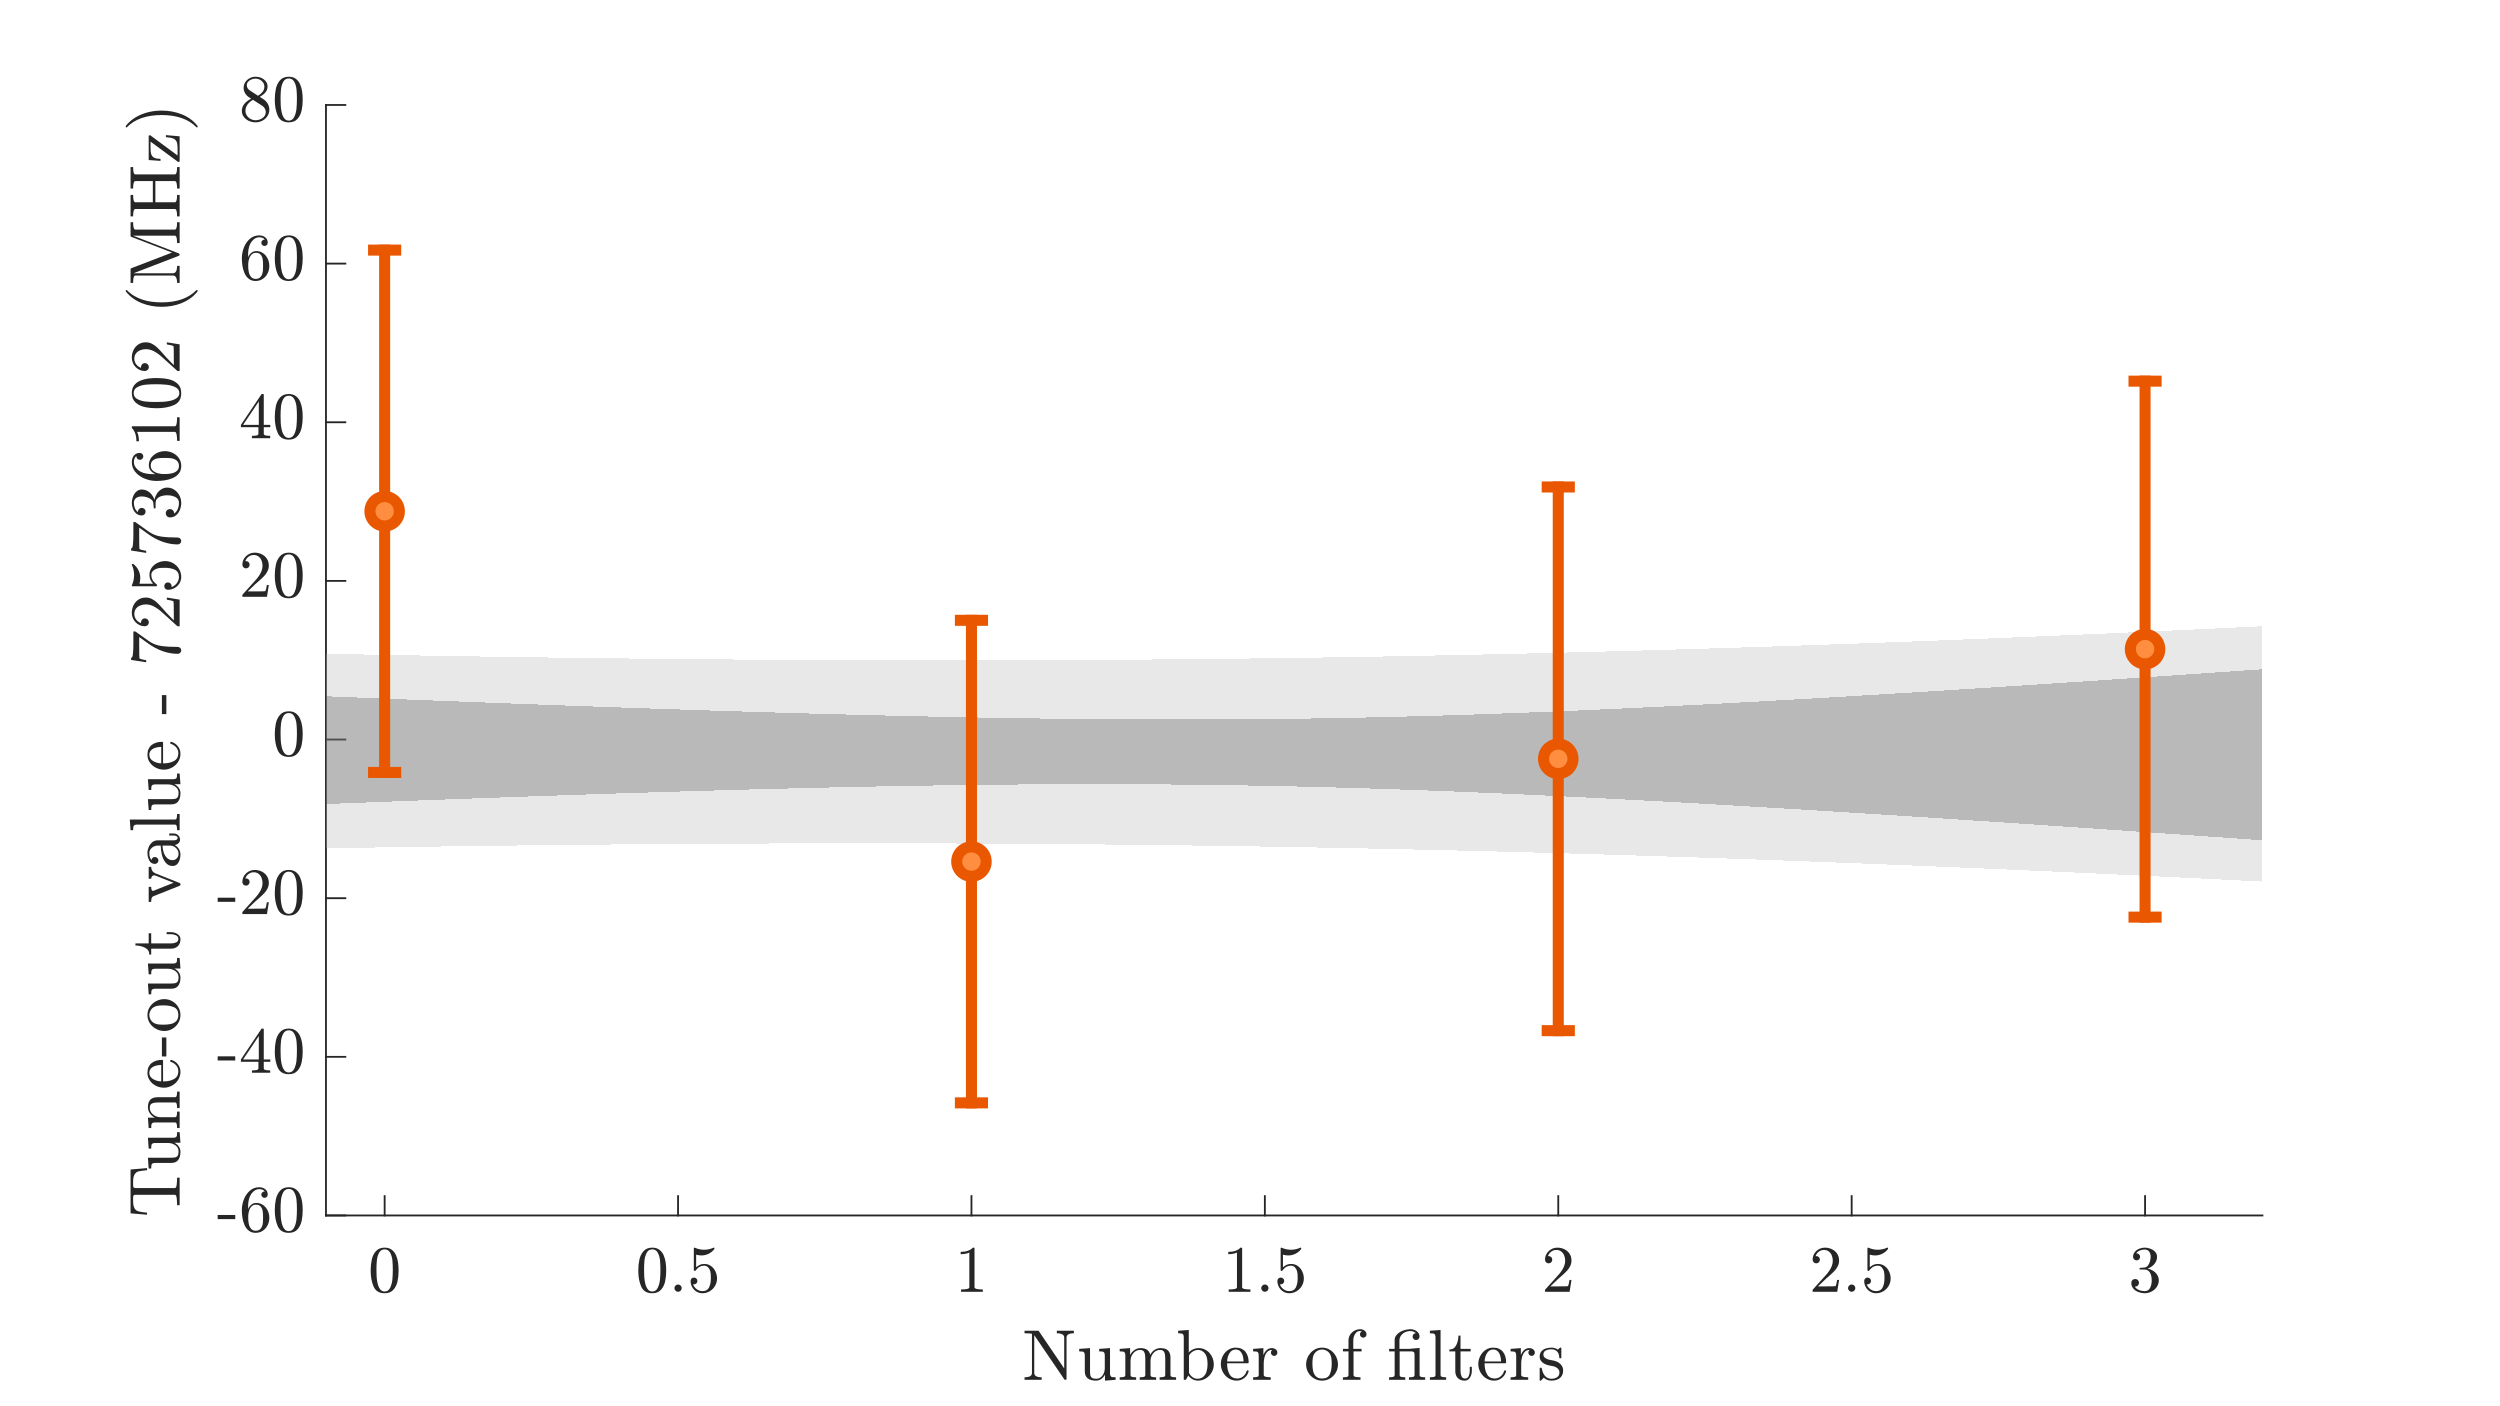 <?xml version="1.0"?>
<!DOCTYPE svg PUBLIC '-//W3C//DTD SVG 1.0//EN'
          'http://www.w3.org/TR/2001/REC-SVG-20010904/DTD/svg10.dtd'>
<svg xmlns:xlink="http://www.w3.org/1999/xlink" style="fill-opacity:1; color-rendering:auto; color-interpolation:auto; text-rendering:auto; stroke:black; stroke-linecap:square; stroke-miterlimit:10; shape-rendering:auto; stroke-opacity:1; fill:black; stroke-dasharray:none; font-weight:normal; stroke-width:1; font-family:'Dialog'; font-style:normal; stroke-linejoin:miter; font-size:12px; stroke-dashoffset:0; image-rendering:auto;" width="905" height="509" xmlns="http://www.w3.org/2000/svg"
><rect width="100%" height="100%" fill="#333333" stroke="none"/><!--Generated by the Batik Graphics2D SVG Generator--><defs id="genericDefs"
  /><g
  ><defs id="defs1"
    ><clipPath clipPathUnits="userSpaceOnUse" id="clipPath1"
      ><path d="M0 0 L905 0 L905 509 L0 509 L0 0 Z"
      /></clipPath
    ></defs
    ><g style="fill:white; stroke:white;"
    ><rect x="0" y="0" width="905" style="clip-path:url(#clipPath1); stroke:none;" height="509"
    /></g
    ><g style="fill:white; text-rendering:optimizeSpeed; color-rendering:optimizeSpeed; image-rendering:optimizeSpeed; shape-rendering:crispEdges; stroke:white; color-interpolation:sRGB;"
    ><rect x="0" width="905" height="509" y="0" style="stroke:none;"
      /><path style="stroke:none;" d="M118 440 L819 440 L819 38 L118 38 Z"
    /></g
    ><g style="fill:rgb(38,38,38); text-rendering:geometricPrecision; image-rendering:optimizeQuality; color-rendering:optimizeQuality; stroke-linejoin:round; stroke:rgb(38,38,38); color-interpolation:linearRGB; stroke-width:0.667;"
    ><line y2="440" style="fill:none;" x1="118" x2="819" y1="440"
      /><line y2="432.99" style="fill:none;" x1="139.242" x2="139.242" y1="440"
      /><line y2="432.99" style="fill:none;" x1="245.454" x2="245.454" y1="440"
      /><line y2="432.99" style="fill:none;" x1="351.667" x2="351.667" y1="440"
      /><line y2="432.99" style="fill:none;" x1="457.879" x2="457.879" y1="440"
      /><line y2="432.99" style="fill:none;" x1="564.091" x2="564.091" y1="440"
      /><line y2="432.99" style="fill:none;" x1="670.303" x2="670.303" y1="440"
      /><line y2="432.99" style="fill:none;" x1="776.515" x2="776.515" y1="440"
    /></g
    ><g transform="translate(139.242,447.467)" style="font-size:24px; fill:rgb(38,38,38); text-rendering:geometricPrecision; image-rendering:optimizeQuality; color-rendering:optimizeQuality; font-family:'mwa_cmr10'; stroke:rgb(38,38,38); color-interpolation:linearRGB;"
    ><path style="stroke:none;" d="M0 20.691 Q-2.938 20.691 -4 18.269 Q-5.062 15.847 -5.062 12.504 Q-5.062 10.425 -4.68 8.582 Q-4.297 6.738 -3.164 5.457 Q-2.031 4.176 0 4.176 Q1.578 4.176 2.586 4.949 Q3.594 5.722 4.125 6.949 Q4.656 8.175 4.852 9.574 Q5.047 10.972 5.047 12.504 Q5.047 14.566 4.664 16.363 Q4.281 18.16 3.164 19.425 Q2.047 20.691 0 20.691 ZM0 20.066 Q1.344 20.066 2 18.691 Q2.656 17.316 2.805 15.652 Q2.953 13.988 2.953 12.113 Q2.953 10.316 2.805 8.793 Q2.656 7.269 2 6.035 Q1.344 4.801 0 4.801 Q-1.359 4.801 -2.016 6.043 Q-2.672 7.285 -2.82 8.8 Q-2.969 10.316 -2.969 12.113 Q-2.969 13.457 -2.906 14.636 Q-2.844 15.816 -2.562 17.082 Q-2.281 18.347 -1.656 19.207 Q-1.031 20.066 0 20.066 Z"
    /></g
    ><g transform="translate(245.454,447.467)" style="font-size:24px; fill:rgb(38,38,38); text-rendering:geometricPrecision; image-rendering:optimizeQuality; color-rendering:optimizeQuality; font-family:'mwa_cmr10'; stroke:rgb(38,38,38); color-interpolation:linearRGB;"
    ><path style="stroke:none;" d="M-9.333 20.691 Q-12.271 20.691 -13.333 18.269 Q-14.396 15.847 -14.396 12.504 Q-14.396 10.425 -14.013 8.582 Q-13.63 6.738 -12.497 5.457 Q-11.365 4.176 -9.333 4.176 Q-7.755 4.176 -6.747 4.949 Q-5.74 5.722 -5.208 6.949 Q-4.677 8.175 -4.482 9.574 Q-4.287 10.972 -4.287 12.504 Q-4.287 14.566 -4.669 16.363 Q-5.052 18.16 -6.169 19.425 Q-7.287 20.691 -9.333 20.691 ZM-9.333 20.066 Q-7.99 20.066 -7.333 18.691 Q-6.677 17.316 -6.529 15.652 Q-6.38 13.988 -6.38 12.113 Q-6.38 10.316 -6.529 8.793 Q-6.677 7.269 -7.333 6.035 Q-7.99 4.801 -9.333 4.801 Q-10.693 4.801 -11.349 6.043 Q-12.005 7.285 -12.154 8.8 Q-12.302 10.316 -12.302 12.113 Q-12.302 13.457 -12.24 14.636 Q-12.177 15.816 -11.896 17.082 Q-11.615 18.347 -10.99 19.207 Q-10.365 20.066 -9.333 20.066 Z"
      /><path style="stroke:none;" d="M-1.318 18.832 Q-1.318 18.3 -0.919 17.91 Q-0.521 17.519 0.01 17.519 Q0.339 17.519 0.651 17.699 Q0.964 17.879 1.143 18.191 Q1.323 18.504 1.323 18.832 Q1.323 19.363 0.932 19.762 Q0.542 20.16 0.01 20.16 Q-0.521 20.16 -0.919 19.762 Q-1.318 19.363 -1.318 18.832 Z"
      /><path style="stroke:none;" d="M5.427 17.425 Q5.662 18.129 6.177 18.707 Q6.693 19.285 7.388 19.605 Q8.083 19.925 8.833 19.925 Q10.568 19.925 11.224 18.574 Q11.88 17.222 11.88 15.3 Q11.88 14.472 11.849 13.902 Q11.818 13.332 11.693 12.816 Q11.474 11.972 10.912 11.34 Q10.349 10.707 9.552 10.707 Q8.74 10.707 8.162 10.949 Q7.583 11.191 7.216 11.519 Q6.849 11.847 6.568 12.215 Q6.287 12.582 6.224 12.597 L5.943 12.597 Q5.896 12.597 5.802 12.519 Q5.708 12.441 5.708 12.379 L5.708 4.363 Q5.708 4.301 5.787 4.238 Q5.865 4.176 5.943 4.176 L6.021 4.176 Q7.63 4.941 9.458 4.941 Q11.24 4.941 12.88 4.176 L12.958 4.176 Q13.037 4.176 13.107 4.23 Q13.177 4.285 13.177 4.363 L13.177 4.582 Q13.177 4.707 13.13 4.707 Q12.318 5.785 11.075 6.394 Q9.833 7.004 8.521 7.004 Q7.552 7.004 6.552 6.738 L6.552 11.269 Q7.349 10.629 7.974 10.355 Q8.599 10.082 9.568 10.082 Q10.896 10.082 11.943 10.84 Q12.99 11.597 13.552 12.824 Q14.115 14.05 14.115 15.332 Q14.115 16.769 13.404 18.004 Q12.693 19.238 11.474 19.965 Q10.255 20.691 8.833 20.691 Q7.646 20.691 6.654 20.082 Q5.662 19.472 5.099 18.441 Q4.537 17.41 4.537 16.238 Q4.537 15.707 4.888 15.363 Q5.24 15.019 5.755 15.019 Q6.287 15.019 6.646 15.371 Q7.005 15.722 7.005 16.238 Q7.005 16.754 6.646 17.113 Q6.287 17.472 5.755 17.472 Q5.677 17.472 5.575 17.457 Q5.474 17.441 5.427 17.425 Z"
    /></g
    ><g transform="translate(351.667,447.467)" style="font-size:24px; fill:rgb(38,38,38); text-rendering:geometricPrecision; image-rendering:optimizeQuality; color-rendering:optimizeQuality; font-family:'mwa_cmr10'; stroke:rgb(38,38,38); color-interpolation:linearRGB;"
    ><path style="stroke:none;" d="M-3.766 20.16 L-3.766 19.316 Q-0.766 19.316 -0.766 18.55 L-0.766 5.957 Q-2.016 6.551 -3.906 6.551 L-3.906 5.707 Q-0.969 5.707 0.531 4.176 L0.875 4.176 Q0.953 4.176 1.031 4.238 Q1.109 4.301 1.109 4.379 L1.109 18.55 Q1.109 19.316 4.109 19.316 L4.109 20.16 L-3.766 20.16 Z"
    /></g
    ><g transform="translate(457.879,447.467)" style="font-size:24px; fill:rgb(38,38,38); text-rendering:geometricPrecision; image-rendering:optimizeQuality; color-rendering:optimizeQuality; font-family:'mwa_cmr10'; stroke:rgb(38,38,38); color-interpolation:linearRGB;"
    ><path style="stroke:none;" d="M-13.099 20.16 L-13.099 19.316 Q-10.099 19.316 -10.099 18.55 L-10.099 5.957 Q-11.349 6.551 -13.24 6.551 L-13.24 5.707 Q-10.302 5.707 -8.802 4.176 L-8.458 4.176 Q-8.38 4.176 -8.302 4.238 Q-8.224 4.301 -8.224 4.379 L-8.224 18.55 Q-8.224 19.316 -5.224 19.316 L-5.224 20.16 L-13.099 20.16 Z"
      /><path style="stroke:none;" d="M-1.318 18.832 Q-1.318 18.3 -0.919 17.91 Q-0.521 17.519 0.01 17.519 Q0.339 17.519 0.651 17.699 Q0.964 17.879 1.143 18.191 Q1.323 18.504 1.323 18.832 Q1.323 19.363 0.932 19.762 Q0.542 20.16 0.01 20.16 Q-0.521 20.16 -0.919 19.762 Q-1.318 19.363 -1.318 18.832 Z"
      /><path style="stroke:none;" d="M5.427 17.425 Q5.662 18.129 6.177 18.707 Q6.693 19.285 7.388 19.605 Q8.083 19.925 8.833 19.925 Q10.568 19.925 11.224 18.574 Q11.88 17.222 11.88 15.3 Q11.88 14.472 11.849 13.902 Q11.818 13.332 11.693 12.816 Q11.474 11.972 10.912 11.34 Q10.349 10.707 9.552 10.707 Q8.74 10.707 8.162 10.949 Q7.583 11.191 7.216 11.519 Q6.849 11.847 6.568 12.215 Q6.287 12.582 6.224 12.597 L5.943 12.597 Q5.896 12.597 5.802 12.519 Q5.708 12.441 5.708 12.379 L5.708 4.363 Q5.708 4.301 5.787 4.238 Q5.865 4.176 5.943 4.176 L6.021 4.176 Q7.63 4.941 9.458 4.941 Q11.24 4.941 12.88 4.176 L12.958 4.176 Q13.037 4.176 13.107 4.23 Q13.177 4.285 13.177 4.363 L13.177 4.582 Q13.177 4.707 13.13 4.707 Q12.318 5.785 11.075 6.394 Q9.833 7.004 8.521 7.004 Q7.552 7.004 6.552 6.738 L6.552 11.269 Q7.349 10.629 7.974 10.355 Q8.599 10.082 9.568 10.082 Q10.896 10.082 11.943 10.84 Q12.99 11.597 13.552 12.824 Q14.115 14.05 14.115 15.332 Q14.115 16.769 13.404 18.004 Q12.693 19.238 11.474 19.965 Q10.255 20.691 8.833 20.691 Q7.646 20.691 6.654 20.082 Q5.662 19.472 5.099 18.441 Q4.537 17.41 4.537 16.238 Q4.537 15.707 4.888 15.363 Q5.24 15.019 5.755 15.019 Q6.287 15.019 6.646 15.371 Q7.005 15.722 7.005 16.238 Q7.005 16.754 6.646 17.113 Q6.287 17.472 5.755 17.472 Q5.677 17.472 5.575 17.457 Q5.474 17.441 5.427 17.425 Z"
    /></g
    ><g transform="translate(564.091,447.467)" style="font-size:24px; fill:rgb(38,38,38); text-rendering:geometricPrecision; image-rendering:optimizeQuality; color-rendering:optimizeQuality; font-family:'mwa_cmr10'; stroke:rgb(38,38,38); color-interpolation:linearRGB;"
    ><path style="stroke:none;" d="M-4.797 20.16 L-4.797 19.519 Q-4.797 19.457 -4.75 19.379 L-1.031 15.254 Q-0.188 14.347 0.344 13.722 Q0.875 13.097 1.391 12.293 Q1.906 11.488 2.203 10.652 Q2.5 9.816 2.5 8.879 Q2.5 7.894 2.133 6.996 Q1.766 6.097 1.047 5.558 Q0.328 5.019 -0.688 5.019 Q-1.734 5.019 -2.562 5.644 Q-3.391 6.269 -3.734 7.269 Q-3.641 7.238 -3.484 7.238 Q-2.938 7.238 -2.555 7.605 Q-2.172 7.972 -2.172 8.55 Q-2.172 9.097 -2.555 9.48 Q-2.938 9.863 -3.484 9.863 Q-4.047 9.863 -4.422 9.465 Q-4.797 9.066 -4.797 8.55 Q-4.797 7.644 -4.461 6.855 Q-4.125 6.066 -3.484 5.449 Q-2.844 4.832 -2.039 4.504 Q-1.234 4.176 -0.344 4.176 Q1.031 4.176 2.219 4.754 Q3.406 5.332 4.094 6.394 Q4.781 7.457 4.781 8.879 Q4.781 9.91 4.328 10.847 Q3.875 11.785 3.156 12.558 Q2.438 13.332 1.328 14.3 Q0.219 15.269 -0.141 15.597 L-2.859 18.207 L-0.547 18.207 Q1.156 18.207 2.297 18.183 Q3.438 18.16 3.5 18.097 Q3.781 17.785 4.078 15.879 L4.781 15.879 L4.109 20.16 L-4.797 20.16 Z"
    /></g
    ><g transform="translate(670.303,447.467)" style="font-size:24px; fill:rgb(38,38,38); text-rendering:geometricPrecision; image-rendering:optimizeQuality; color-rendering:optimizeQuality; font-family:'mwa_cmr10'; stroke:rgb(38,38,38); color-interpolation:linearRGB;"
    ><path style="stroke:none;" d="M-14.13 20.16 L-14.13 19.519 Q-14.13 19.457 -14.083 19.379 L-10.365 15.254 Q-9.521 14.347 -8.99 13.722 Q-8.458 13.097 -7.943 12.293 Q-7.427 11.488 -7.13 10.652 Q-6.833 9.816 -6.833 8.879 Q-6.833 7.894 -7.201 6.996 Q-7.568 6.097 -8.287 5.558 Q-9.005 5.019 -10.021 5.019 Q-11.068 5.019 -11.896 5.644 Q-12.724 6.269 -13.068 7.269 Q-12.974 7.238 -12.818 7.238 Q-12.271 7.238 -11.888 7.605 Q-11.505 7.972 -11.505 8.55 Q-11.505 9.097 -11.888 9.48 Q-12.271 9.863 -12.818 9.863 Q-13.38 9.863 -13.755 9.465 Q-14.13 9.066 -14.13 8.55 Q-14.13 7.644 -13.794 6.855 Q-13.458 6.066 -12.818 5.449 Q-12.177 4.832 -11.372 4.504 Q-10.568 4.176 -9.677 4.176 Q-8.302 4.176 -7.115 4.754 Q-5.927 5.332 -5.24 6.394 Q-4.552 7.457 -4.552 8.879 Q-4.552 9.91 -5.005 10.847 Q-5.458 11.785 -6.177 12.558 Q-6.896 13.332 -8.005 14.3 Q-9.115 15.269 -9.474 15.597 L-12.193 18.207 L-9.88 18.207 Q-8.177 18.207 -7.037 18.183 Q-5.896 18.16 -5.833 18.097 Q-5.552 17.785 -5.255 15.879 L-4.552 15.879 L-5.224 20.16 L-14.13 20.16 Z"
      /><path style="stroke:none;" d="M-1.318 18.832 Q-1.318 18.3 -0.919 17.91 Q-0.521 17.519 0.01 17.519 Q0.339 17.519 0.651 17.699 Q0.964 17.879 1.143 18.191 Q1.323 18.504 1.323 18.832 Q1.323 19.363 0.932 19.762 Q0.542 20.16 0.01 20.16 Q-0.521 20.16 -0.919 19.762 Q-1.318 19.363 -1.318 18.832 Z"
      /><path style="stroke:none;" d="M5.427 17.425 Q5.662 18.129 6.177 18.707 Q6.693 19.285 7.388 19.605 Q8.083 19.925 8.833 19.925 Q10.568 19.925 11.224 18.574 Q11.88 17.222 11.88 15.3 Q11.88 14.472 11.849 13.902 Q11.818 13.332 11.693 12.816 Q11.474 11.972 10.912 11.34 Q10.349 10.707 9.552 10.707 Q8.74 10.707 8.162 10.949 Q7.583 11.191 7.216 11.519 Q6.849 11.847 6.568 12.215 Q6.287 12.582 6.224 12.597 L5.943 12.597 Q5.896 12.597 5.802 12.519 Q5.708 12.441 5.708 12.379 L5.708 4.363 Q5.708 4.301 5.787 4.238 Q5.865 4.176 5.943 4.176 L6.021 4.176 Q7.63 4.941 9.458 4.941 Q11.24 4.941 12.88 4.176 L12.958 4.176 Q13.037 4.176 13.107 4.23 Q13.177 4.285 13.177 4.363 L13.177 4.582 Q13.177 4.707 13.13 4.707 Q12.318 5.785 11.075 6.394 Q9.833 7.004 8.521 7.004 Q7.552 7.004 6.552 6.738 L6.552 11.269 Q7.349 10.629 7.974 10.355 Q8.599 10.082 9.568 10.082 Q10.896 10.082 11.943 10.84 Q12.99 11.597 13.552 12.824 Q14.115 14.05 14.115 15.332 Q14.115 16.769 13.404 18.004 Q12.693 19.238 11.474 19.965 Q10.255 20.691 8.833 20.691 Q7.646 20.691 6.654 20.082 Q5.662 19.472 5.099 18.441 Q4.537 17.41 4.537 16.238 Q4.537 15.707 4.888 15.363 Q5.24 15.019 5.755 15.019 Q6.287 15.019 6.646 15.371 Q7.005 15.722 7.005 16.238 Q7.005 16.754 6.646 17.113 Q6.287 17.472 5.755 17.472 Q5.677 17.472 5.575 17.457 Q5.474 17.441 5.427 17.425 Z"
    /></g
    ><g transform="translate(776.515,447.467)" style="font-size:24px; fill:rgb(38,38,38); text-rendering:geometricPrecision; image-rendering:optimizeQuality; color-rendering:optimizeQuality; font-family:'mwa_cmr10'; stroke:rgb(38,38,38); color-interpolation:linearRGB;"
    ><path style="stroke:none;" d="M-3.719 18.3 Q-3.156 19.129 -2.203 19.527 Q-1.25 19.925 -0.156 19.925 Q1.234 19.925 1.82 18.738 Q2.406 17.55 2.406 16.035 Q2.406 15.347 2.281 14.668 Q2.156 13.988 1.867 13.402 Q1.578 12.816 1.062 12.465 Q0.547 12.113 -0.188 12.113 L-1.781 12.113 Q-1.984 12.113 -1.984 11.894 L-1.984 11.691 Q-1.984 11.504 -1.781 11.504 L-0.453 11.394 Q0.391 11.394 0.945 10.761 Q1.5 10.129 1.758 9.222 Q2.016 8.316 2.016 7.488 Q2.016 6.347 1.477 5.605 Q0.938 4.863 -0.156 4.863 Q-1.078 4.863 -1.906 5.207 Q-2.734 5.551 -3.234 6.254 Q-3.188 6.254 -3.148 6.246 Q-3.109 6.238 -3.062 6.238 Q-2.531 6.238 -2.164 6.613 Q-1.797 6.988 -1.797 7.519 Q-1.797 8.035 -2.164 8.41 Q-2.531 8.785 -3.062 8.785 Q-3.594 8.785 -3.969 8.41 Q-4.344 8.035 -4.344 7.519 Q-4.344 6.488 -3.727 5.722 Q-3.109 4.957 -2.125 4.566 Q-1.141 4.176 -0.156 4.176 Q0.562 4.176 1.375 4.394 Q2.188 4.613 2.844 5.011 Q3.5 5.41 3.914 6.043 Q4.328 6.676 4.328 7.488 Q4.328 8.504 3.875 9.355 Q3.422 10.207 2.641 10.832 Q1.859 11.457 0.922 11.754 Q1.953 11.957 2.891 12.543 Q3.828 13.129 4.398 14.043 Q4.969 14.957 4.969 16.004 Q4.969 17.332 4.242 18.402 Q3.516 19.472 2.336 20.082 Q1.156 20.691 -0.156 20.691 Q-1.281 20.691 -2.414 20.262 Q-3.547 19.832 -4.266 18.972 Q-4.984 18.113 -4.984 16.925 Q-4.984 16.332 -4.586 15.933 Q-4.188 15.535 -3.594 15.535 Q-3.203 15.535 -2.883 15.715 Q-2.562 15.894 -2.383 16.222 Q-2.203 16.55 -2.203 16.925 Q-2.203 17.504 -2.609 17.902 Q-3.016 18.3 -3.594 18.3 L-3.719 18.3 Z"
    /></g
    ><g transform="translate(468.5,477.32)" style="font-size:26.4px; fill:rgb(38,38,38); text-rendering:geometricPrecision; image-rendering:optimizeQuality; color-rendering:optimizeQuality; font-family:'mwa_cmr10'; stroke:rgb(38,38,38); color-interpolation:linearRGB;"
    ><path style="stroke:none;" d="M-97.617 22.176 L-97.617 21.254 Q-94.929 21.254 -94.929 19.723 L-94.929 5.488 Q-95.788 5.332 -97.617 5.332 L-97.617 4.41 L-92.632 4.41 Q-92.507 4.41 -92.46 4.52 L-83.257 18.067 L-83.257 6.863 Q-83.257 5.332 -85.929 5.332 L-85.929 4.41 L-79.757 4.41 L-79.757 5.332 Q-82.413 5.332 -82.413 6.863 L-82.413 21.942 Q-82.413 22.02 -82.515 22.098 Q-82.617 22.176 -82.679 22.176 L-83.007 22.176 Q-83.132 22.176 -83.179 22.067 L-94.101 6.004 L-94.101 19.723 Q-94.101 21.254 -91.413 21.254 L-91.413 22.176 L-97.617 22.176 Z"
      /><path style="stroke:none;" d="M-75.801 19.082 L-75.801 13.332 Q-75.801 12.645 -76.012 12.332 Q-76.223 12.02 -76.621 11.949 Q-77.02 11.879 -77.832 11.879 L-77.832 10.973 L-73.91 10.691 L-73.91 19.082 Q-73.91 20.098 -73.762 20.66 Q-73.614 21.223 -73.137 21.504 Q-72.66 21.785 -71.614 21.785 Q-70.223 21.785 -69.395 20.613 Q-68.567 19.442 -68.567 17.957 L-68.567 13.332 Q-68.567 12.645 -68.785 12.332 Q-69.004 12.02 -69.387 11.949 Q-69.77 11.879 -70.598 11.879 L-70.598 10.973 L-66.676 10.691 L-66.676 19.817 Q-66.676 20.504 -66.465 20.817 Q-66.254 21.129 -65.864 21.192 Q-65.473 21.254 -64.645 21.254 L-64.645 22.176 L-68.489 22.473 L-68.489 20.27 Q-68.973 21.254 -69.84 21.863 Q-70.707 22.473 -71.739 22.473 Q-73.614 22.473 -74.707 21.676 Q-75.801 20.879 -75.801 19.082 Z"
      /><path style="stroke:none;" d="M-63.166 22.176 L-63.166 21.254 Q-62.291 21.254 -61.712 21.121 Q-61.134 20.988 -61.134 20.442 L-61.134 13.332 Q-61.134 12.645 -61.345 12.332 Q-61.556 12.02 -61.955 11.949 Q-62.353 11.879 -63.166 11.879 L-63.166 10.973 L-59.4 10.691 L-59.4 13.223 Q-58.884 12.113 -57.861 11.402 Q-56.837 10.691 -55.634 10.691 Q-52.634 10.691 -52.119 13.129 Q-51.587 12.035 -50.587 11.363 Q-49.587 10.691 -48.4 10.691 Q-47.212 10.691 -46.408 11.066 Q-45.603 11.441 -45.197 12.223 Q-44.791 13.004 -44.791 14.191 L-44.791 20.442 Q-44.791 20.988 -44.212 21.121 Q-43.634 21.254 -42.759 21.254 L-42.759 22.176 L-48.712 22.176 L-48.712 21.254 Q-47.822 21.254 -47.251 21.121 Q-46.681 20.988 -46.681 20.442 L-46.681 14.27 Q-46.681 12.957 -47.048 12.16 Q-47.416 11.363 -48.556 11.363 Q-50.056 11.363 -51.033 12.566 Q-52.009 13.77 -52.009 15.301 L-52.009 20.442 Q-52.009 20.988 -51.439 21.121 Q-50.869 21.254 -49.978 21.254 L-49.978 22.176 L-55.931 22.176 L-55.931 21.254 Q-55.041 21.254 -54.47 21.121 Q-53.9 20.988 -53.9 20.442 L-53.9 14.27 Q-53.9 13.004 -54.267 12.184 Q-54.634 11.363 -55.791 11.363 Q-57.291 11.363 -58.267 12.566 Q-59.244 13.77 -59.244 15.301 L-59.244 20.442 Q-59.244 20.988 -58.666 21.121 Q-58.087 21.254 -57.212 21.254 L-57.212 22.176 L-63.166 22.176 Z"
      /><path style="stroke:none;" d="M-39.977 22.176 L-39.977 6.785 Q-39.977 6.098 -40.188 5.785 Q-40.399 5.473 -40.789 5.402 Q-41.18 5.332 -42.008 5.332 L-42.008 4.41 L-38.164 4.129 L-38.164 12.27 Q-37.727 11.785 -37.149 11.426 Q-36.571 11.066 -35.914 10.879 Q-35.258 10.691 -34.571 10.691 Q-33.399 10.691 -32.399 11.16 Q-31.399 11.629 -30.664 12.449 Q-29.93 13.27 -29.516 14.348 Q-29.102 15.426 -29.102 16.567 Q-29.102 18.145 -29.875 19.496 Q-30.649 20.848 -31.977 21.66 Q-33.305 22.473 -34.883 22.473 Q-35.867 22.473 -36.797 21.965 Q-37.727 21.457 -38.336 20.613 L-39.227 22.176 L-39.977 22.176 ZM-38.086 19.629 Q-37.649 20.582 -36.836 21.184 Q-36.024 21.785 -35.039 21.785 Q-33.696 21.785 -32.86 21.012 Q-32.024 20.238 -31.696 19.059 Q-31.367 17.879 -31.367 16.567 Q-31.367 14.363 -31.946 13.223 Q-32.196 12.723 -32.633 12.285 Q-33.071 11.848 -33.61 11.606 Q-34.149 11.363 -34.742 11.363 Q-35.789 11.363 -36.68 11.91 Q-37.571 12.457 -38.086 13.395 L-38.086 19.629 Z"
      /><path style="stroke:none;" d="M-20.811 22.473 Q-22.389 22.473 -23.718 21.637 Q-25.046 20.801 -25.803 19.41 Q-26.561 18.02 -26.561 16.473 Q-26.561 14.957 -25.866 13.582 Q-25.171 12.207 -23.936 11.363 Q-22.702 10.52 -21.171 10.52 Q-19.983 10.52 -19.1 10.918 Q-18.218 11.316 -17.647 12.027 Q-17.077 12.738 -16.78 13.707 Q-16.483 14.676 -16.483 15.832 Q-16.483 16.176 -16.749 16.176 L-24.28 16.176 L-24.28 16.457 Q-24.28 18.613 -23.413 20.16 Q-22.546 21.707 -20.577 21.707 Q-19.78 21.707 -19.1 21.348 Q-18.421 20.988 -17.921 20.356 Q-17.421 19.723 -17.233 19.004 Q-17.218 18.91 -17.147 18.84 Q-17.077 18.77 -16.983 18.77 L-16.749 18.77 Q-16.483 18.77 -16.483 19.098 Q-16.858 20.582 -18.077 21.527 Q-19.296 22.473 -20.811 22.473 ZM-24.264 15.52 L-18.327 15.52 Q-18.327 14.551 -18.6 13.543 Q-18.874 12.535 -19.506 11.871 Q-20.139 11.207 -21.171 11.207 Q-22.639 11.207 -23.452 12.582 Q-24.264 13.957 -24.264 15.52 Z"
      /><path style="stroke:none;" d="M-14.875 22.176 L-14.875 21.254 Q-13.984 21.254 -13.414 21.121 Q-12.844 20.988 -12.844 20.442 L-12.844 13.332 Q-12.844 12.645 -13.055 12.332 Q-13.265 12.02 -13.656 11.949 Q-14.047 11.879 -14.875 11.879 L-14.875 10.973 L-11.156 10.691 L-11.156 13.223 Q-10.734 12.098 -9.961 11.395 Q-9.187 10.691 -8.078 10.691 Q-7.312 10.691 -6.703 11.145 Q-6.093 11.598 -6.093 12.348 Q-6.093 12.816 -6.429 13.168 Q-6.765 13.52 -7.25 13.52 Q-7.734 13.52 -8.078 13.176 Q-8.422 12.832 -8.422 12.348 Q-8.422 11.645 -7.922 11.363 L-8.078 11.363 Q-9.14 11.363 -9.805 12.121 Q-10.469 12.879 -10.75 14.012 Q-11.031 15.145 -11.031 16.176 L-11.031 20.442 Q-11.031 21.254 -8.5 21.254 L-8.5 22.176 L-14.875 22.176 Z"
      /><path style="stroke:none;" d="M10.093 22.473 Q8.531 22.473 7.195 21.676 Q5.859 20.879 5.085 19.543 Q4.312 18.207 4.312 16.645 Q4.312 15.441 4.742 14.34 Q5.171 13.238 5.96 12.371 Q6.75 11.504 7.804 11.012 Q8.859 10.52 10.093 10.52 Q11.687 10.52 13.007 11.363 Q14.328 12.207 15.085 13.621 Q15.843 15.035 15.843 16.645 Q15.843 18.207 15.07 19.543 Q14.296 20.879 12.968 21.676 Q11.64 22.473 10.093 22.473 ZM10.093 21.707 Q12.171 21.707 12.875 20.199 Q13.578 18.692 13.578 16.348 Q13.578 15.035 13.437 14.184 Q13.296 13.332 12.828 12.629 Q12.531 12.191 12.078 11.871 Q11.625 11.551 11.125 11.379 Q10.625 11.207 10.093 11.207 Q9.281 11.207 8.554 11.574 Q7.828 11.941 7.343 12.629 Q6.859 13.363 6.726 14.246 Q6.593 15.129 6.593 16.348 Q6.593 17.801 6.843 18.965 Q7.093 20.129 7.867 20.918 Q8.64 21.707 10.093 21.707 Z"
      /><path style="stroke:none;" d="M17.637 22.176 L17.637 21.254 Q18.512 21.254 19.082 21.121 Q19.653 20.988 19.653 20.442 L19.653 11.879 L17.653 11.879 L17.653 10.973 L19.653 10.973 L19.653 7.848 Q19.653 7.02 20.004 6.285 Q20.356 5.551 20.942 5.012 Q21.528 4.473 22.293 4.16 Q23.059 3.848 23.887 3.848 Q24.762 3.848 25.465 4.363 Q26.168 4.879 26.168 5.754 Q26.168 6.238 25.832 6.574 Q25.497 6.91 25.012 6.91 Q24.512 6.91 24.161 6.574 Q23.809 6.238 23.809 5.754 Q23.809 4.941 24.512 4.66 Q24.09 4.52 23.762 4.52 Q22.997 4.52 22.457 5.059 Q21.918 5.598 21.653 6.371 Q21.387 7.145 21.387 7.91 L21.387 10.973 L24.387 10.973 L24.387 11.879 L21.481 11.879 L21.481 20.442 Q21.481 20.973 22.239 21.113 Q22.997 21.254 23.997 21.254 L23.997 22.176 L17.637 22.176 Z"
      /><path style="stroke:none;" d="M34.332 22.176 L34.332 21.254 Q35.223 21.254 35.793 21.121 Q36.363 20.988 36.363 20.442 L36.363 11.879 L34.363 11.879 L34.363 10.973 L36.363 10.973 L36.363 7.848 Q36.363 6.848 36.918 6.098 Q37.473 5.348 38.355 4.84 Q39.238 4.332 40.246 4.09 Q41.254 3.848 42.16 3.848 Q42.91 3.848 43.668 4.176 Q44.426 4.504 44.895 5.113 Q45.363 5.723 45.363 6.52 Q45.363 7.035 45.004 7.402 Q44.645 7.77 44.113 7.77 Q43.582 7.77 43.223 7.41 Q42.863 7.051 42.863 6.52 Q42.863 6.02 43.207 5.652 Q43.551 5.285 44.035 5.285 Q43.238 4.52 41.957 4.52 Q41.02 4.52 40.121 4.949 Q39.223 5.379 38.66 6.16 Q38.098 6.941 38.098 7.91 L38.098 10.973 L41.551 10.973 L45.395 10.629 L45.395 20.442 Q45.395 20.988 45.965 21.121 Q46.535 21.254 47.41 21.254 L47.41 22.176 L41.551 22.176 L41.551 21.254 Q42.426 21.254 42.996 21.121 Q43.566 20.988 43.566 20.442 L43.566 13.285 Q43.566 12.754 43.504 12.504 Q43.441 12.254 43.238 12.098 Q43.035 11.941 42.551 11.879 L38.176 11.879 L38.176 20.442 Q38.176 20.988 38.754 21.121 Q39.332 21.254 40.207 21.254 L40.207 22.176 L34.332 22.176 Z"
      /><path style="stroke:none;" d="M49.124 22.176 L49.124 21.254 Q50.014 21.254 50.585 21.121 Q51.155 20.988 51.155 20.442 L51.155 6.785 Q51.155 6.098 50.944 5.785 Q50.733 5.473 50.342 5.402 Q49.952 5.332 49.124 5.332 L49.124 4.41 L52.983 4.129 L52.983 20.442 Q52.983 20.988 53.553 21.121 Q54.124 21.254 54.999 21.254 L54.999 22.176 L49.124 22.176 Z"
      /><path style="stroke:none;" d="M58.316 19.051 L58.316 11.879 L56.16 11.879 L56.16 11.207 Q57.863 11.207 58.66 9.621 Q59.457 8.035 59.457 6.176 L60.207 6.176 L60.207 10.973 L63.879 10.973 L63.879 11.879 L60.207 11.879 L60.207 19.004 Q60.207 20.082 60.566 20.895 Q60.926 21.707 61.863 21.707 Q62.754 21.707 63.152 20.848 Q63.551 19.988 63.551 19.004 L63.551 17.473 L64.301 17.473 L64.301 19.051 Q64.301 19.863 63.996 20.66 Q63.691 21.457 63.113 21.965 Q62.535 22.473 61.691 22.473 Q60.129 22.473 59.223 21.535 Q58.316 20.598 58.316 19.051 Z"
      /><path style="stroke:none;" d="M72.396 22.473 Q70.817 22.473 69.489 21.637 Q68.161 20.801 67.403 19.41 Q66.646 18.02 66.646 16.473 Q66.646 14.957 67.341 13.582 Q68.036 12.207 69.271 11.363 Q70.505 10.52 72.036 10.52 Q73.224 10.52 74.106 10.918 Q74.989 11.316 75.56 12.027 Q76.13 12.738 76.427 13.707 Q76.724 14.676 76.724 15.832 Q76.724 16.176 76.458 16.176 L68.927 16.176 L68.927 16.457 Q68.927 18.613 69.794 20.16 Q70.661 21.707 72.63 21.707 Q73.427 21.707 74.106 21.348 Q74.786 20.988 75.286 20.356 Q75.786 19.723 75.974 19.004 Q75.989 18.91 76.06 18.84 Q76.13 18.77 76.224 18.77 L76.458 18.77 Q76.724 18.77 76.724 19.098 Q76.349 20.582 75.13 21.527 Q73.911 22.473 72.396 22.473 ZM68.942 15.52 L74.88 15.52 Q74.88 14.551 74.606 13.543 Q74.333 12.535 73.7 11.871 Q73.067 11.207 72.036 11.207 Q70.567 11.207 69.755 12.582 Q68.942 13.957 68.942 15.52 Z"
      /><path style="stroke:none;" d="M78.332 22.176 L78.332 21.254 Q79.223 21.254 79.793 21.121 Q80.363 20.988 80.363 20.442 L80.363 13.332 Q80.363 12.645 80.152 12.332 Q79.941 12.02 79.551 11.949 Q79.16 11.879 78.332 11.879 L78.332 10.973 L82.051 10.691 L82.051 13.223 Q82.473 12.098 83.246 11.395 Q84.019 10.691 85.129 10.691 Q85.894 10.691 86.504 11.145 Q87.113 11.598 87.113 12.348 Q87.113 12.816 86.777 13.168 Q86.441 13.52 85.957 13.52 Q85.473 13.52 85.129 13.176 Q84.785 12.832 84.785 12.348 Q84.785 11.645 85.285 11.363 L85.129 11.363 Q84.066 11.363 83.402 12.121 Q82.738 12.879 82.457 14.012 Q82.176 15.145 82.176 16.176 L82.176 20.442 Q82.176 21.254 84.707 21.254 L84.707 22.176 L78.332 22.176 Z"
      /><path style="stroke:none;" d="M88.86 22.254 L88.86 18.004 Q88.86 17.801 89.094 17.801 L89.406 17.801 Q89.563 17.801 89.61 18.004 Q90.344 21.785 93.11 21.785 Q94.344 21.785 95.18 21.223 Q96.016 20.66 96.016 19.504 Q96.016 18.66 95.367 18.067 Q94.719 17.473 93.828 17.27 L92.094 16.926 Q91.219 16.723 90.5 16.332 Q89.781 15.941 89.32 15.285 Q88.86 14.629 88.86 13.77 Q88.86 12.629 89.461 11.902 Q90.063 11.176 91.031 10.848 Q92 10.52 93.11 10.52 Q94.453 10.52 95.438 11.238 L96.188 10.582 Q96.188 10.52 96.313 10.52 L96.5 10.52 Q96.578 10.52 96.641 10.59 Q96.703 10.66 96.703 10.738 L96.703 14.145 Q96.703 14.379 96.5 14.379 L96.188 14.379 Q95.953 14.379 95.953 14.145 Q95.953 12.785 95.203 11.957 Q94.453 11.129 93.094 11.129 Q91.922 11.129 91.063 11.559 Q90.203 11.988 90.203 13.051 Q90.203 13.77 90.82 14.231 Q91.438 14.691 92.266 14.895 L94.031 15.238 Q94.922 15.441 95.688 15.918 Q96.453 16.395 96.906 17.137 Q97.36 17.879 97.36 18.801 Q97.36 19.738 97.031 20.434 Q96.703 21.129 96.125 21.582 Q95.547 22.035 94.766 22.254 Q93.985 22.473 93.11 22.473 Q91.485 22.473 90.344 21.379 L89.391 22.41 Q89.391 22.473 89.25 22.473 L89.094 22.473 Q88.86 22.473 88.86 22.254 Z"
    /></g
    ><g style="fill:rgb(38,38,38); text-rendering:geometricPrecision; image-rendering:optimizeQuality; color-rendering:optimizeQuality; stroke-linejoin:round; stroke:rgb(38,38,38); color-interpolation:linearRGB; stroke-width:0.667;"
    ><line y2="38" style="fill:none;" x1="118" x2="118" y1="440"
      /><line y2="440" style="fill:none;" x1="118" x2="125.01" y1="440"
      /><line y2="382.571" style="fill:none;" x1="118" x2="125.01" y1="382.571"
      /><line y2="325.143" style="fill:none;" x1="118" x2="125.01" y1="325.143"
      /><line y2="267.714" style="fill:none;" x1="118" x2="125.01" y1="267.714"
      /><line y2="210.286" style="fill:none;" x1="118" x2="125.01" y1="210.286"
      /><line y2="152.857" style="fill:none;" x1="118" x2="125.01" y1="152.857"
      /><line y2="95.429" style="fill:none;" x1="118" x2="125.01" y1="95.429"
      /><line y2="38" style="fill:none;" x1="118" x2="125.01" y1="38"
    /></g
    ><g transform="translate(110.533,440)" style="font-size:24px; fill:rgb(38,38,38); text-rendering:geometricPrecision; image-rendering:optimizeQuality; color-rendering:optimizeQuality; font-family:'mwa_cmr10'; stroke:rgb(38,38,38); color-interpolation:linearRGB;"
    ><path style="stroke:none;" d="M-31.734 1.322 L-31.734 -0.178 L-25.375 -0.178 L-25.375 1.322 L-31.734 1.322 Z"
    /></g
    ><g transform="translate(110.533,440)" style="font-size:24px; fill:rgb(38,38,38); text-rendering:geometricPrecision; image-rendering:optimizeQuality; color-rendering:optimizeQuality; font-family:'mwa_cmr10'; stroke:rgb(38,38,38); color-interpolation:linearRGB;"
    ><path style="stroke:none;" d="M-18 6.291 Q-19.484 6.291 -20.484 5.494 Q-21.484 4.697 -22.023 3.44 Q-22.563 2.182 -22.773 0.799 Q-22.984 -0.584 -22.984 -2.006 Q-22.984 -3.896 -22.25 -5.81 Q-21.516 -7.724 -20.078 -8.975 Q-18.641 -10.225 -16.672 -10.225 Q-15.859 -10.225 -15.149 -9.912 Q-14.438 -9.6 -14.031 -8.998 Q-13.625 -8.396 -13.625 -7.537 Q-13.625 -7.053 -13.961 -6.717 Q-14.297 -6.381 -14.781 -6.381 Q-15.25 -6.381 -15.594 -6.724 Q-15.938 -7.068 -15.938 -7.537 Q-15.938 -8.006 -15.594 -8.35 Q-15.25 -8.693 -14.781 -8.693 L-14.656 -8.693 Q-14.969 -9.131 -15.524 -9.334 Q-16.078 -9.537 -16.672 -9.537 Q-17.406 -9.537 -18.016 -9.217 Q-18.625 -8.896 -19.117 -8.357 Q-19.609 -7.818 -19.938 -7.17 Q-20.266 -6.521 -20.453 -5.693 Q-20.641 -4.865 -20.688 -4.138 Q-20.734 -3.412 -20.734 -2.303 Q-20.313 -3.287 -19.539 -3.912 Q-18.766 -4.537 -17.781 -4.537 Q-16.719 -4.537 -15.844 -4.107 Q-14.969 -3.678 -14.336 -2.912 Q-13.703 -2.146 -13.367 -1.162 Q-13.031 -0.178 -13.031 0.838 Q-13.031 2.244 -13.656 3.518 Q-14.281 4.791 -15.422 5.541 Q-16.563 6.291 -18 6.291 ZM-18 5.526 Q-17.078 5.526 -16.516 5.104 Q-15.953 4.682 -15.688 3.986 Q-15.422 3.291 -15.359 2.58 Q-15.297 1.869 -15.297 0.838 Q-15.297 -0.521 -15.422 -1.482 Q-15.547 -2.443 -16.125 -3.178 Q-16.703 -3.912 -17.875 -3.912 Q-18.859 -3.912 -19.484 -3.256 Q-20.109 -2.599 -20.398 -1.599 Q-20.688 -0.6 -20.688 0.338 Q-20.688 0.65 -20.656 0.807 Q-20.656 0.854 -20.664 0.877 Q-20.672 0.9 -20.688 0.932 Q-20.688 1.963 -20.477 3.018 Q-20.266 4.072 -19.664 4.799 Q-19.063 5.526 -18 5.526 Z"
      /><path style="stroke:none;" d="M-6 6.291 Q-8.938 6.291 -10 3.869 Q-11.062 1.447 -11.062 -1.896 Q-11.062 -3.974 -10.68 -5.818 Q-10.297 -7.662 -9.164 -8.943 Q-8.031 -10.225 -6 -10.225 Q-4.422 -10.225 -3.414 -9.451 Q-2.406 -8.678 -1.875 -7.451 Q-1.344 -6.224 -1.149 -4.826 Q-0.953 -3.428 -0.953 -1.896 Q-0.953 0.166 -1.336 1.963 Q-1.719 3.76 -2.836 5.026 Q-3.953 6.291 -6 6.291 ZM-6 5.666 Q-4.656 5.666 -4 4.291 Q-3.344 2.916 -3.195 1.252 Q-3.047 -0.412 -3.047 -2.287 Q-3.047 -4.084 -3.195 -5.607 Q-3.344 -7.131 -4 -8.365 Q-4.656 -9.6 -6 -9.6 Q-7.359 -9.6 -8.016 -8.357 Q-8.672 -7.115 -8.82 -5.599 Q-8.969 -4.084 -8.969 -2.287 Q-8.969 -0.943 -8.906 0.236 Q-8.844 1.416 -8.562 2.682 Q-8.281 3.947 -7.656 4.807 Q-7.031 5.666 -6 5.666 Z"
    /></g
    ><g transform="translate(110.533,382.571)" style="font-size:24px; fill:rgb(38,38,38); text-rendering:geometricPrecision; image-rendering:optimizeQuality; color-rendering:optimizeQuality; font-family:'mwa_cmr10'; stroke:rgb(38,38,38); color-interpolation:linearRGB;"
    ><path style="stroke:none;" d="M-31.734 1.322 L-31.734 -0.178 L-25.375 -0.178 L-25.375 1.322 L-31.734 1.322 Z"
      /><path style="stroke:none;" d="M-23.328 1.791 L-23.328 0.947 L-15.906 -10.115 Q-15.828 -10.225 -15.672 -10.225 L-15.313 -10.225 Q-15.047 -10.225 -15.047 -9.959 L-15.047 0.947 L-12.688 0.947 L-12.688 1.791 L-15.047 1.791 L-15.047 4.151 Q-15.047 4.651 -14.344 4.783 Q-13.641 4.916 -12.719 4.916 L-12.719 5.76 L-19.328 5.76 L-19.328 4.916 Q-18.391 4.916 -17.688 4.783 Q-16.984 4.651 -16.984 4.151 L-16.984 1.791 L-23.328 1.791 ZM-22.531 0.947 L-16.844 0.947 L-16.844 -7.537 L-22.531 0.947 Z"
      /><path style="stroke:none;" d="M-6 6.291 Q-8.938 6.291 -10 3.869 Q-11.062 1.447 -11.062 -1.896 Q-11.062 -3.974 -10.68 -5.818 Q-10.297 -7.662 -9.164 -8.943 Q-8.031 -10.225 -6 -10.225 Q-4.422 -10.225 -3.414 -9.451 Q-2.406 -8.678 -1.875 -7.451 Q-1.344 -6.224 -1.149 -4.826 Q-0.953 -3.428 -0.953 -1.896 Q-0.953 0.166 -1.336 1.963 Q-1.719 3.76 -2.836 5.026 Q-3.953 6.291 -6 6.291 ZM-6 5.666 Q-4.656 5.666 -4 4.291 Q-3.344 2.916 -3.195 1.252 Q-3.047 -0.412 -3.047 -2.287 Q-3.047 -4.084 -3.195 -5.607 Q-3.344 -7.131 -4 -8.365 Q-4.656 -9.6 -6 -9.6 Q-7.359 -9.6 -8.016 -8.357 Q-8.672 -7.115 -8.82 -5.599 Q-8.969 -4.084 -8.969 -2.287 Q-8.969 -0.943 -8.906 0.236 Q-8.844 1.416 -8.562 2.682 Q-8.281 3.947 -7.656 4.807 Q-7.031 5.666 -6 5.666 Z"
    /></g
    ><g transform="translate(110.533,325.143)" style="font-size:24px; fill:rgb(38,38,38); text-rendering:geometricPrecision; image-rendering:optimizeQuality; color-rendering:optimizeQuality; font-family:'mwa_cmr10'; stroke:rgb(38,38,38); color-interpolation:linearRGB;"
    ><path style="stroke:none;" d="M-31.734 1.322 L-31.734 -0.178 L-25.375 -0.178 L-25.375 1.322 L-31.734 1.322 Z"
      /><path style="stroke:none;" d="M-22.797 5.76 L-22.797 5.119 Q-22.797 5.057 -22.75 4.979 L-19.031 0.854 Q-18.188 -0.053 -17.656 -0.678 Q-17.125 -1.303 -16.609 -2.107 Q-16.094 -2.912 -15.797 -3.748 Q-15.5 -4.584 -15.5 -5.521 Q-15.5 -6.506 -15.867 -7.404 Q-16.234 -8.303 -16.953 -8.842 Q-17.672 -9.381 -18.688 -9.381 Q-19.734 -9.381 -20.563 -8.756 Q-21.391 -8.131 -21.734 -7.131 Q-21.641 -7.162 -21.484 -7.162 Q-20.938 -7.162 -20.555 -6.795 Q-20.172 -6.428 -20.172 -5.849 Q-20.172 -5.303 -20.555 -4.92 Q-20.938 -4.537 -21.484 -4.537 Q-22.047 -4.537 -22.422 -4.935 Q-22.797 -5.334 -22.797 -5.849 Q-22.797 -6.756 -22.461 -7.545 Q-22.125 -8.334 -21.484 -8.951 Q-20.844 -9.568 -20.039 -9.896 Q-19.234 -10.225 -18.344 -10.225 Q-16.969 -10.225 -15.781 -9.646 Q-14.594 -9.068 -13.906 -8.006 Q-13.219 -6.943 -13.219 -5.521 Q-13.219 -4.49 -13.672 -3.553 Q-14.125 -2.615 -14.844 -1.842 Q-15.563 -1.068 -16.672 -0.1 Q-17.781 0.869 -18.141 1.197 L-20.859 3.807 L-18.547 3.807 Q-16.844 3.807 -15.703 3.783 Q-14.563 3.76 -14.5 3.697 Q-14.219 3.385 -13.922 1.479 L-13.219 1.479 L-13.891 5.76 L-22.797 5.76 Z"
      /><path style="stroke:none;" d="M-6 6.291 Q-8.938 6.291 -10 3.869 Q-11.062 1.447 -11.062 -1.896 Q-11.062 -3.974 -10.68 -5.818 Q-10.297 -7.662 -9.164 -8.943 Q-8.031 -10.225 -6 -10.225 Q-4.422 -10.225 -3.414 -9.451 Q-2.406 -8.678 -1.875 -7.451 Q-1.344 -6.224 -1.149 -4.826 Q-0.953 -3.428 -0.953 -1.896 Q-0.953 0.166 -1.336 1.963 Q-1.719 3.76 -2.836 5.026 Q-3.953 6.291 -6 6.291 ZM-6 5.666 Q-4.656 5.666 -4 4.291 Q-3.344 2.916 -3.195 1.252 Q-3.047 -0.412 -3.047 -2.287 Q-3.047 -4.084 -3.195 -5.607 Q-3.344 -7.131 -4 -8.365 Q-4.656 -9.6 -6 -9.6 Q-7.359 -9.6 -8.016 -8.357 Q-8.672 -7.115 -8.82 -5.599 Q-8.969 -4.084 -8.969 -2.287 Q-8.969 -0.943 -8.906 0.236 Q-8.844 1.416 -8.562 2.682 Q-8.281 3.947 -7.656 4.807 Q-7.031 5.666 -6 5.666 Z"
    /></g
    ><g transform="translate(110.533,267.714)" style="font-size:24px; fill:rgb(38,38,38); text-rendering:geometricPrecision; image-rendering:optimizeQuality; color-rendering:optimizeQuality; font-family:'mwa_cmr10'; stroke:rgb(38,38,38); color-interpolation:linearRGB;"
    ><path style="stroke:none;" d="M-6 6.291 Q-8.938 6.291 -10 3.869 Q-11.062 1.447 -11.062 -1.896 Q-11.062 -3.974 -10.68 -5.818 Q-10.297 -7.662 -9.164 -8.943 Q-8.031 -10.225 -6 -10.225 Q-4.422 -10.225 -3.414 -9.451 Q-2.406 -8.678 -1.875 -7.451 Q-1.344 -6.224 -1.149 -4.826 Q-0.953 -3.428 -0.953 -1.896 Q-0.953 0.166 -1.336 1.963 Q-1.719 3.76 -2.836 5.026 Q-3.953 6.291 -6 6.291 ZM-6 5.666 Q-4.656 5.666 -4 4.291 Q-3.344 2.916 -3.195 1.252 Q-3.047 -0.412 -3.047 -2.287 Q-3.047 -4.084 -3.195 -5.607 Q-3.344 -7.131 -4 -8.365 Q-4.656 -9.6 -6 -9.6 Q-7.359 -9.6 -8.016 -8.357 Q-8.672 -7.115 -8.82 -5.599 Q-8.969 -4.084 -8.969 -2.287 Q-8.969 -0.943 -8.906 0.236 Q-8.844 1.416 -8.562 2.682 Q-8.281 3.947 -7.656 4.807 Q-7.031 5.666 -6 5.666 Z"
    /></g
    ><g transform="translate(110.533,210.286)" style="font-size:24px; fill:rgb(38,38,38); text-rendering:geometricPrecision; image-rendering:optimizeQuality; color-rendering:optimizeQuality; font-family:'mwa_cmr10'; stroke:rgb(38,38,38); color-interpolation:linearRGB;"
    ><path style="stroke:none;" d="M-22.797 5.76 L-22.797 5.119 Q-22.797 5.057 -22.75 4.979 L-19.031 0.854 Q-18.188 -0.053 -17.656 -0.678 Q-17.125 -1.303 -16.609 -2.107 Q-16.094 -2.912 -15.797 -3.748 Q-15.5 -4.584 -15.5 -5.521 Q-15.5 -6.506 -15.867 -7.404 Q-16.234 -8.303 -16.953 -8.842 Q-17.672 -9.381 -18.688 -9.381 Q-19.734 -9.381 -20.563 -8.756 Q-21.391 -8.131 -21.734 -7.131 Q-21.641 -7.162 -21.484 -7.162 Q-20.938 -7.162 -20.555 -6.795 Q-20.172 -6.428 -20.172 -5.849 Q-20.172 -5.303 -20.555 -4.92 Q-20.938 -4.537 -21.484 -4.537 Q-22.047 -4.537 -22.422 -4.935 Q-22.797 -5.334 -22.797 -5.849 Q-22.797 -6.756 -22.461 -7.545 Q-22.125 -8.334 -21.484 -8.951 Q-20.844 -9.568 -20.039 -9.896 Q-19.234 -10.225 -18.344 -10.225 Q-16.969 -10.225 -15.781 -9.646 Q-14.594 -9.068 -13.906 -8.006 Q-13.219 -6.943 -13.219 -5.521 Q-13.219 -4.49 -13.672 -3.553 Q-14.125 -2.615 -14.844 -1.842 Q-15.563 -1.068 -16.672 -0.1 Q-17.781 0.869 -18.141 1.197 L-20.859 3.807 L-18.547 3.807 Q-16.844 3.807 -15.703 3.783 Q-14.563 3.76 -14.5 3.697 Q-14.219 3.385 -13.922 1.479 L-13.219 1.479 L-13.891 5.76 L-22.797 5.76 Z"
      /><path style="stroke:none;" d="M-6 6.291 Q-8.938 6.291 -10 3.869 Q-11.062 1.447 -11.062 -1.896 Q-11.062 -3.974 -10.68 -5.818 Q-10.297 -7.662 -9.164 -8.943 Q-8.031 -10.225 -6 -10.225 Q-4.422 -10.225 -3.414 -9.451 Q-2.406 -8.678 -1.875 -7.451 Q-1.344 -6.224 -1.149 -4.826 Q-0.953 -3.428 -0.953 -1.896 Q-0.953 0.166 -1.336 1.963 Q-1.719 3.76 -2.836 5.026 Q-3.953 6.291 -6 6.291 ZM-6 5.666 Q-4.656 5.666 -4 4.291 Q-3.344 2.916 -3.195 1.252 Q-3.047 -0.412 -3.047 -2.287 Q-3.047 -4.084 -3.195 -5.607 Q-3.344 -7.131 -4 -8.365 Q-4.656 -9.6 -6 -9.6 Q-7.359 -9.6 -8.016 -8.357 Q-8.672 -7.115 -8.82 -5.599 Q-8.969 -4.084 -8.969 -2.287 Q-8.969 -0.943 -8.906 0.236 Q-8.844 1.416 -8.562 2.682 Q-8.281 3.947 -7.656 4.807 Q-7.031 5.666 -6 5.666 Z"
    /></g
    ><g transform="translate(110.533,152.857)" style="font-size:24px; fill:rgb(38,38,38); text-rendering:geometricPrecision; image-rendering:optimizeQuality; color-rendering:optimizeQuality; font-family:'mwa_cmr10'; stroke:rgb(38,38,38); color-interpolation:linearRGB;"
    ><path style="stroke:none;" d="M-23.328 1.791 L-23.328 0.947 L-15.906 -10.115 Q-15.828 -10.225 -15.672 -10.225 L-15.313 -10.225 Q-15.047 -10.225 -15.047 -9.959 L-15.047 0.947 L-12.688 0.947 L-12.688 1.791 L-15.047 1.791 L-15.047 4.151 Q-15.047 4.651 -14.344 4.783 Q-13.641 4.916 -12.719 4.916 L-12.719 5.76 L-19.328 5.76 L-19.328 4.916 Q-18.391 4.916 -17.688 4.783 Q-16.984 4.651 -16.984 4.151 L-16.984 1.791 L-23.328 1.791 ZM-22.531 0.947 L-16.844 0.947 L-16.844 -7.537 L-22.531 0.947 Z"
      /><path style="stroke:none;" d="M-6 6.291 Q-8.938 6.291 -10 3.869 Q-11.062 1.447 -11.062 -1.896 Q-11.062 -3.974 -10.68 -5.818 Q-10.297 -7.662 -9.164 -8.943 Q-8.031 -10.225 -6 -10.225 Q-4.422 -10.225 -3.414 -9.451 Q-2.406 -8.678 -1.875 -7.451 Q-1.344 -6.224 -1.149 -4.826 Q-0.953 -3.428 -0.953 -1.896 Q-0.953 0.166 -1.336 1.963 Q-1.719 3.76 -2.836 5.026 Q-3.953 6.291 -6 6.291 ZM-6 5.666 Q-4.656 5.666 -4 4.291 Q-3.344 2.916 -3.195 1.252 Q-3.047 -0.412 -3.047 -2.287 Q-3.047 -4.084 -3.195 -5.607 Q-3.344 -7.131 -4 -8.365 Q-4.656 -9.6 -6 -9.6 Q-7.359 -9.6 -8.016 -8.357 Q-8.672 -7.115 -8.82 -5.599 Q-8.969 -4.084 -8.969 -2.287 Q-8.969 -0.943 -8.906 0.236 Q-8.844 1.416 -8.562 2.682 Q-8.281 3.947 -7.656 4.807 Q-7.031 5.666 -6 5.666 Z"
    /></g
    ><g transform="translate(110.533,95.429)" style="font-size:24px; fill:rgb(38,38,38); text-rendering:geometricPrecision; image-rendering:optimizeQuality; color-rendering:optimizeQuality; font-family:'mwa_cmr10'; stroke:rgb(38,38,38); color-interpolation:linearRGB;"
    ><path style="stroke:none;" d="M-18 6.291 Q-19.484 6.291 -20.484 5.494 Q-21.484 4.697 -22.023 3.44 Q-22.563 2.182 -22.773 0.799 Q-22.984 -0.584 -22.984 -2.006 Q-22.984 -3.896 -22.25 -5.81 Q-21.516 -7.724 -20.078 -8.975 Q-18.641 -10.225 -16.672 -10.225 Q-15.859 -10.225 -15.149 -9.912 Q-14.438 -9.6 -14.031 -8.998 Q-13.625 -8.396 -13.625 -7.537 Q-13.625 -7.053 -13.961 -6.717 Q-14.297 -6.381 -14.781 -6.381 Q-15.25 -6.381 -15.594 -6.724 Q-15.938 -7.068 -15.938 -7.537 Q-15.938 -8.006 -15.594 -8.35 Q-15.25 -8.693 -14.781 -8.693 L-14.656 -8.693 Q-14.969 -9.131 -15.524 -9.334 Q-16.078 -9.537 -16.672 -9.537 Q-17.406 -9.537 -18.016 -9.217 Q-18.625 -8.896 -19.117 -8.357 Q-19.609 -7.818 -19.938 -7.17 Q-20.266 -6.521 -20.453 -5.693 Q-20.641 -4.865 -20.688 -4.138 Q-20.734 -3.412 -20.734 -2.303 Q-20.313 -3.287 -19.539 -3.912 Q-18.766 -4.537 -17.781 -4.537 Q-16.719 -4.537 -15.844 -4.107 Q-14.969 -3.678 -14.336 -2.912 Q-13.703 -2.146 -13.367 -1.162 Q-13.031 -0.178 -13.031 0.838 Q-13.031 2.244 -13.656 3.518 Q-14.281 4.791 -15.422 5.541 Q-16.563 6.291 -18 6.291 ZM-18 5.526 Q-17.078 5.526 -16.516 5.104 Q-15.953 4.682 -15.688 3.986 Q-15.422 3.291 -15.359 2.58 Q-15.297 1.869 -15.297 0.838 Q-15.297 -0.521 -15.422 -1.482 Q-15.547 -2.443 -16.125 -3.178 Q-16.703 -3.912 -17.875 -3.912 Q-18.859 -3.912 -19.484 -3.256 Q-20.109 -2.599 -20.398 -1.599 Q-20.688 -0.6 -20.688 0.338 Q-20.688 0.65 -20.656 0.807 Q-20.656 0.854 -20.664 0.877 Q-20.672 0.9 -20.688 0.932 Q-20.688 1.963 -20.477 3.018 Q-20.266 4.072 -19.664 4.799 Q-19.063 5.526 -18 5.526 Z"
      /><path style="stroke:none;" d="M-6 6.291 Q-8.938 6.291 -10 3.869 Q-11.062 1.447 -11.062 -1.896 Q-11.062 -3.974 -10.68 -5.818 Q-10.297 -7.662 -9.164 -8.943 Q-8.031 -10.225 -6 -10.225 Q-4.422 -10.225 -3.414 -9.451 Q-2.406 -8.678 -1.875 -7.451 Q-1.344 -6.224 -1.149 -4.826 Q-0.953 -3.428 -0.953 -1.896 Q-0.953 0.166 -1.336 1.963 Q-1.719 3.76 -2.836 5.026 Q-3.953 6.291 -6 6.291 ZM-6 5.666 Q-4.656 5.666 -4 4.291 Q-3.344 2.916 -3.195 1.252 Q-3.047 -0.412 -3.047 -2.287 Q-3.047 -4.084 -3.195 -5.607 Q-3.344 -7.131 -4 -8.365 Q-4.656 -9.6 -6 -9.6 Q-7.359 -9.6 -8.016 -8.357 Q-8.672 -7.115 -8.82 -5.599 Q-8.969 -4.084 -8.969 -2.287 Q-8.969 -0.943 -8.906 0.236 Q-8.844 1.416 -8.562 2.682 Q-8.281 3.947 -7.656 4.807 Q-7.031 5.666 -6 5.666 Z"
    /></g
    ><g transform="translate(110.533,38)" style="font-size:24px; fill:rgb(38,38,38); text-rendering:geometricPrecision; image-rendering:optimizeQuality; color-rendering:optimizeQuality; font-family:'mwa_cmr10'; stroke:rgb(38,38,38); color-interpolation:linearRGB;"
    ><path style="stroke:none;" d="M-22.984 2.119 Q-22.984 0.666 -22.039 -0.435 Q-21.094 -1.537 -19.609 -2.287 L-20.5 -2.849 Q-21.313 -3.396 -21.828 -4.295 Q-22.344 -5.193 -22.344 -6.178 Q-22.344 -7.318 -21.742 -8.248 Q-21.141 -9.178 -20.141 -9.701 Q-19.141 -10.225 -18 -10.225 Q-16.938 -10.225 -15.945 -9.795 Q-14.953 -9.365 -14.313 -8.553 Q-13.672 -7.74 -13.672 -6.631 Q-13.672 -5.818 -14.055 -5.131 Q-14.438 -4.443 -15.102 -3.889 Q-15.766 -3.334 -16.516 -2.943 L-15.141 -2.068 Q-14.188 -1.443 -13.609 -0.435 Q-13.031 0.572 -13.031 1.682 Q-13.031 2.979 -13.727 4.049 Q-14.422 5.119 -15.57 5.705 Q-16.719 6.291 -18 6.291 Q-19.234 6.291 -20.391 5.783 Q-21.547 5.276 -22.266 4.322 Q-22.984 3.369 -22.984 2.119 ZM-21.688 2.119 Q-21.688 3.057 -21.164 3.846 Q-20.641 4.635 -19.789 5.08 Q-18.938 5.526 -18 5.526 Q-16.609 5.526 -15.469 4.713 Q-14.328 3.901 -14.328 2.541 Q-14.328 2.088 -14.508 1.635 Q-14.688 1.182 -15.016 0.815 Q-15.344 0.447 -15.734 0.213 L-18.953 -1.865 Q-19.703 -1.474 -20.336 -0.865 Q-20.969 -0.256 -21.328 0.51 Q-21.688 1.276 -21.688 2.119 ZM-20.031 -5.209 L-17.125 -3.334 Q-16.125 -3.928 -15.477 -4.756 Q-14.828 -5.584 -14.828 -6.631 Q-14.828 -7.443 -15.281 -8.115 Q-15.734 -8.787 -16.461 -9.162 Q-17.188 -9.537 -18.016 -9.537 Q-18.75 -9.537 -19.484 -9.256 Q-20.219 -8.975 -20.703 -8.42 Q-21.188 -7.865 -21.188 -7.115 Q-21.188 -5.99 -20.031 -5.209 Z"
      /><path style="stroke:none;" d="M-6 6.291 Q-8.938 6.291 -10 3.869 Q-11.062 1.447 -11.062 -1.896 Q-11.062 -3.974 -10.68 -5.818 Q-10.297 -7.662 -9.164 -8.943 Q-8.031 -10.225 -6 -10.225 Q-4.422 -10.225 -3.414 -9.451 Q-2.406 -8.678 -1.875 -7.451 Q-1.344 -6.224 -1.149 -4.826 Q-0.953 -3.428 -0.953 -1.896 Q-0.953 0.166 -1.336 1.963 Q-1.719 3.76 -2.836 5.026 Q-3.953 6.291 -6 6.291 ZM-6 5.666 Q-4.656 5.666 -4 4.291 Q-3.344 2.916 -3.195 1.252 Q-3.047 -0.412 -3.047 -2.287 Q-3.047 -4.084 -3.195 -5.607 Q-3.344 -7.131 -4 -8.365 Q-4.656 -9.6 -6 -9.6 Q-7.359 -9.6 -8.016 -8.357 Q-8.672 -7.115 -8.82 -5.599 Q-8.969 -4.084 -8.969 -2.287 Q-8.969 -0.943 -8.906 0.236 Q-8.844 1.416 -8.562 2.682 Q-8.281 3.947 -7.656 4.807 Q-7.031 5.666 -6 5.666 Z"
    /></g
    ><g transform="translate(74.533,239) rotate(-90)" style="font-size:26.4px; fill:rgb(38,38,38); text-rendering:geometricPrecision; image-rendering:optimizeQuality; color-rendering:optimizeQuality; font-family:'mwa_cmr10'; stroke:rgb(38,38,38); color-interpolation:linearRGB;"
    ><path style="stroke:none;" d="M-197.276 -9.504 L-197.276 -10.426 Q-195.964 -10.426 -194.737 -10.567 Q-193.511 -10.707 -193.511 -11.239 L-193.511 -25.52 Q-193.511 -26.082 -193.815 -26.215 Q-194.12 -26.348 -194.823 -26.348 L-195.917 -26.348 Q-198.058 -26.348 -198.964 -25.41 Q-199.433 -24.942 -199.636 -23.91 Q-199.839 -22.879 -199.98 -21.317 L-200.73 -21.317 L-200.23 -27.27 L-184.355 -27.27 L-183.855 -21.317 L-184.62 -21.317 Q-184.776 -22.988 -184.956 -23.973 Q-185.136 -24.957 -185.62 -25.41 Q-186.526 -26.348 -188.667 -26.348 L-189.761 -26.348 Q-190.23 -26.348 -190.487 -26.309 Q-190.745 -26.27 -190.909 -26.09 Q-191.073 -25.91 -191.073 -25.52 L-191.073 -11.239 Q-191.073 -10.707 -189.847 -10.567 Q-188.62 -10.426 -187.323 -10.426 L-187.323 -9.504 L-197.276 -9.504 Z"
      /><path style="stroke:none;" d="M-181.988 -12.598 L-181.988 -18.348 Q-181.988 -19.035 -182.199 -19.348 Q-182.41 -19.66 -182.808 -19.731 Q-183.207 -19.801 -184.019 -19.801 L-184.019 -20.707 L-180.097 -20.988 L-180.097 -12.598 Q-180.097 -11.582 -179.949 -11.02 Q-179.8 -10.457 -179.324 -10.176 Q-178.847 -9.895 -177.8 -9.895 Q-176.41 -9.895 -175.582 -11.067 Q-174.754 -12.239 -174.754 -13.723 L-174.754 -18.348 Q-174.754 -19.035 -174.972 -19.348 Q-175.191 -19.66 -175.574 -19.731 Q-175.957 -19.801 -176.785 -19.801 L-176.785 -20.707 L-172.863 -20.988 L-172.863 -11.864 Q-172.863 -11.176 -172.652 -10.864 Q-172.441 -10.551 -172.05 -10.489 Q-171.66 -10.426 -170.832 -10.426 L-170.832 -9.504 L-174.675 -9.207 L-174.675 -11.41 Q-175.16 -10.426 -176.027 -9.817 Q-176.894 -9.207 -177.925 -9.207 Q-179.8 -9.207 -180.894 -10.004 Q-181.988 -10.801 -181.988 -12.598 Z"
      /><path style="stroke:none;" d="M-169.352 -9.504 L-169.352 -10.426 Q-168.477 -10.426 -167.899 -10.559 Q-167.321 -10.692 -167.321 -11.239 L-167.321 -18.348 Q-167.321 -19.035 -167.532 -19.348 Q-167.743 -19.66 -168.142 -19.731 Q-168.54 -19.801 -169.352 -19.801 L-169.352 -20.707 L-165.587 -20.988 L-165.587 -18.457 Q-165.071 -19.567 -164.048 -20.277 Q-163.024 -20.988 -161.821 -20.988 Q-160.009 -20.988 -159.102 -20.129 Q-158.196 -19.27 -158.196 -17.488 L-158.196 -11.239 Q-158.196 -10.692 -157.626 -10.559 Q-157.056 -10.426 -156.165 -10.426 L-156.165 -9.504 L-162.118 -9.504 L-162.118 -10.426 Q-161.227 -10.426 -160.657 -10.559 Q-160.087 -10.692 -160.087 -11.239 L-160.087 -17.41 Q-160.087 -18.676 -160.454 -19.496 Q-160.821 -20.317 -161.977 -20.317 Q-163.477 -20.317 -164.454 -19.113 Q-165.431 -17.91 -165.431 -16.379 L-165.431 -11.239 Q-165.431 -10.692 -164.852 -10.559 Q-164.274 -10.426 -163.399 -10.426 L-163.399 -9.504 L-169.352 -9.504 Z"
      /><path style="stroke:none;" d="M-148.998 -9.207 Q-150.576 -9.207 -151.905 -10.043 Q-153.233 -10.879 -153.99 -12.27 Q-154.748 -13.66 -154.748 -15.207 Q-154.748 -16.723 -154.053 -18.098 Q-153.358 -19.473 -152.123 -20.317 Q-150.889 -21.16 -149.358 -21.16 Q-148.17 -21.16 -147.287 -20.762 Q-146.405 -20.363 -145.834 -19.652 Q-145.264 -18.942 -144.967 -17.973 Q-144.67 -17.004 -144.67 -15.848 Q-144.67 -15.504 -144.936 -15.504 L-152.467 -15.504 L-152.467 -15.223 Q-152.467 -13.067 -151.6 -11.52 Q-150.733 -9.973 -148.764 -9.973 Q-147.967 -9.973 -147.287 -10.332 Q-146.608 -10.692 -146.108 -11.324 Q-145.608 -11.957 -145.42 -12.676 Q-145.405 -12.77 -145.334 -12.84 Q-145.264 -12.91 -145.17 -12.91 L-144.936 -12.91 Q-144.67 -12.91 -144.67 -12.582 Q-145.045 -11.098 -146.264 -10.152 Q-147.483 -9.207 -148.998 -9.207 ZM-152.451 -16.16 L-146.514 -16.16 Q-146.514 -17.129 -146.787 -18.137 Q-147.061 -19.145 -147.694 -19.809 Q-148.326 -20.473 -149.358 -20.473 Q-150.826 -20.473 -151.639 -19.098 Q-152.451 -17.723 -152.451 -16.16 Z"
      /><path style="stroke:none;" d="M-143.437 -14.317 L-143.437 -15.926 L-136.562 -15.926 L-136.562 -14.317 L-143.437 -14.317 Z"
      /><path style="stroke:none;" d="M-128.434 -9.207 Q-129.996 -9.207 -131.332 -10.004 Q-132.668 -10.801 -133.441 -12.137 Q-134.215 -13.473 -134.215 -15.035 Q-134.215 -16.238 -133.785 -17.34 Q-133.356 -18.442 -132.566 -19.309 Q-131.777 -20.176 -130.723 -20.668 Q-129.668 -21.16 -128.434 -21.16 Q-126.84 -21.16 -125.52 -20.317 Q-124.199 -19.473 -123.442 -18.059 Q-122.684 -16.645 -122.684 -15.035 Q-122.684 -13.473 -123.457 -12.137 Q-124.231 -10.801 -125.559 -10.004 Q-126.887 -9.207 -128.434 -9.207 ZM-128.434 -9.973 Q-126.356 -9.973 -125.652 -11.481 Q-124.949 -12.989 -124.949 -15.332 Q-124.949 -16.645 -125.09 -17.496 Q-125.231 -18.348 -125.699 -19.051 Q-125.996 -19.488 -126.449 -19.809 Q-126.902 -20.129 -127.402 -20.301 Q-127.902 -20.473 -128.434 -20.473 Q-129.246 -20.473 -129.973 -20.106 Q-130.699 -19.738 -131.184 -19.051 Q-131.668 -18.317 -131.801 -17.434 Q-131.934 -16.551 -131.934 -15.332 Q-131.934 -13.879 -131.684 -12.715 Q-131.434 -11.551 -130.66 -10.762 Q-129.887 -9.973 -128.434 -9.973 Z"
      /><path style="stroke:none;" d="M-118.921 -12.598 L-118.921 -18.348 Q-118.921 -19.035 -119.132 -19.348 Q-119.343 -19.66 -119.741 -19.731 Q-120.14 -19.801 -120.952 -19.801 L-120.952 -20.707 L-117.031 -20.988 L-117.031 -12.598 Q-117.031 -11.582 -116.882 -11.02 Q-116.734 -10.457 -116.257 -10.176 Q-115.781 -9.895 -114.734 -9.895 Q-113.343 -9.895 -112.515 -11.067 Q-111.687 -12.239 -111.687 -13.723 L-111.687 -18.348 Q-111.687 -19.035 -111.906 -19.348 Q-112.124 -19.66 -112.507 -19.731 Q-112.89 -19.801 -113.718 -19.801 L-113.718 -20.707 L-109.796 -20.988 L-109.796 -11.864 Q-109.796 -11.176 -109.585 -10.864 Q-109.374 -10.551 -108.984 -10.489 Q-108.593 -10.426 -107.765 -10.426 L-107.765 -9.504 L-111.609 -9.207 L-111.609 -11.41 Q-112.093 -10.426 -112.96 -9.817 Q-113.827 -9.207 -114.859 -9.207 Q-116.734 -9.207 -117.827 -10.004 Q-118.921 -10.801 -118.921 -12.598 Z"
      /><path style="stroke:none;" d="M-104.411 -12.629 L-104.411 -19.801 L-106.567 -19.801 L-106.567 -20.473 Q-104.864 -20.473 -104.067 -22.059 Q-103.27 -23.645 -103.27 -25.504 L-102.52 -25.504 L-102.52 -20.707 L-98.848 -20.707 L-98.848 -19.801 L-102.52 -19.801 L-102.52 -12.676 Q-102.52 -11.598 -102.161 -10.785 Q-101.801 -9.973 -100.864 -9.973 Q-99.973 -9.973 -99.575 -10.832 Q-99.176 -11.692 -99.176 -12.676 L-99.176 -14.207 L-98.426 -14.207 L-98.426 -12.629 Q-98.426 -11.817 -98.731 -11.02 Q-99.036 -10.223 -99.614 -9.715 Q-100.192 -9.207 -101.036 -9.207 Q-102.598 -9.207 -103.504 -10.145 Q-104.411 -11.082 -104.411 -12.629 Z"
      /><path style="stroke:none;" d="M-81.656 -9.504 L-85.453 -19.051 Q-85.688 -19.535 -86.188 -19.668 Q-86.688 -19.801 -87.5 -19.801 L-87.5 -20.707 L-82.047 -20.707 L-82.047 -19.801 Q-83.5 -19.801 -83.5 -19.176 Q-83.5 -19.082 -83.485 -19.02 L-80.563 -11.692 L-77.938 -18.317 Q-77.86 -18.52 -77.86 -18.738 Q-77.86 -19.223 -78.235 -19.512 Q-78.61 -19.801 -79.11 -19.801 L-79.11 -20.707 L-74.797 -20.707 L-74.797 -19.801 Q-75.594 -19.801 -76.195 -19.434 Q-76.797 -19.067 -77.125 -18.348 L-80.641 -9.504 Q-80.735 -9.207 -81.063 -9.207 L-81.25 -9.207 Q-81.563 -9.207 -81.656 -9.504 Z"
      /><path style="stroke:none;" d="M-74.487 -12.051 Q-74.487 -13.598 -73.268 -14.574 Q-72.049 -15.551 -70.346 -15.949 Q-68.643 -16.348 -67.096 -16.348 L-67.096 -17.41 Q-67.096 -18.16 -67.432 -18.863 Q-67.768 -19.567 -68.385 -20.02 Q-69.002 -20.473 -69.752 -20.473 Q-71.487 -20.473 -72.377 -19.692 Q-71.893 -19.692 -71.565 -19.324 Q-71.237 -18.957 -71.237 -18.457 Q-71.237 -17.942 -71.604 -17.567 Q-71.971 -17.192 -72.487 -17.192 Q-73.002 -17.192 -73.369 -17.567 Q-73.737 -17.942 -73.737 -18.457 Q-73.737 -19.832 -72.494 -20.496 Q-71.252 -21.16 -69.752 -21.16 Q-68.705 -21.16 -67.635 -20.707 Q-66.565 -20.254 -65.885 -19.418 Q-65.205 -18.582 -65.205 -17.457 L-65.205 -11.614 Q-65.205 -11.098 -64.994 -10.676 Q-64.784 -10.254 -64.33 -10.254 Q-63.893 -10.254 -63.682 -10.684 Q-63.471 -11.114 -63.471 -11.614 L-63.471 -13.27 L-62.705 -13.27 L-62.705 -11.614 Q-62.705 -11.035 -63.01 -10.504 Q-63.315 -9.973 -63.83 -9.66 Q-64.346 -9.348 -64.94 -9.348 Q-65.705 -9.348 -66.26 -9.942 Q-66.815 -10.535 -66.877 -11.348 Q-67.362 -10.364 -68.299 -9.785 Q-69.237 -9.207 -70.299 -9.207 Q-71.299 -9.207 -72.252 -9.504 Q-73.205 -9.801 -73.846 -10.426 Q-74.487 -11.051 -74.487 -12.051 ZM-72.377 -12.051 Q-72.377 -11.145 -71.705 -10.52 Q-71.034 -9.895 -70.127 -9.895 Q-69.284 -9.895 -68.596 -10.317 Q-67.909 -10.739 -67.502 -11.457 Q-67.096 -12.176 -67.096 -12.989 L-67.096 -15.692 Q-68.284 -15.692 -69.518 -15.301 Q-70.752 -14.91 -71.565 -14.09 Q-72.377 -13.27 -72.377 -12.051 Z"
      /><path style="stroke:none;" d="M-61.537 -9.504 L-61.537 -10.426 Q-60.646 -10.426 -60.076 -10.559 Q-59.505 -10.692 -59.505 -11.239 L-59.505 -24.895 Q-59.505 -25.582 -59.716 -25.895 Q-59.927 -26.207 -60.318 -26.277 Q-60.709 -26.348 -61.537 -26.348 L-61.537 -27.27 L-57.677 -27.551 L-57.677 -11.239 Q-57.677 -10.692 -57.107 -10.559 Q-56.537 -10.426 -55.662 -10.426 L-55.662 -9.504 L-61.537 -9.504 Z"
      /><path style="stroke:none;" d="M-52.188 -12.598 L-52.188 -18.348 Q-52.188 -19.035 -52.398 -19.348 Q-52.609 -19.66 -53.008 -19.731 Q-53.406 -19.801 -54.219 -19.801 L-54.219 -20.707 L-50.297 -20.988 L-50.297 -12.598 Q-50.297 -11.582 -50.148 -11.02 Q-50 -10.457 -49.523 -10.176 Q-49.047 -9.895 -48 -9.895 Q-46.609 -9.895 -45.781 -11.067 Q-44.953 -12.239 -44.953 -13.723 L-44.953 -18.348 Q-44.953 -19.035 -45.172 -19.348 Q-45.391 -19.66 -45.773 -19.731 Q-46.156 -19.801 -46.984 -19.801 L-46.984 -20.707 L-43.063 -20.988 L-43.063 -11.864 Q-43.063 -11.176 -42.852 -10.864 Q-42.641 -10.551 -42.25 -10.489 Q-41.859 -10.426 -41.031 -10.426 L-41.031 -9.504 L-44.875 -9.207 L-44.875 -11.41 Q-45.359 -10.426 -46.227 -9.817 Q-47.094 -9.207 -48.125 -9.207 Q-50 -9.207 -51.094 -10.004 Q-52.188 -10.801 -52.188 -12.598 Z"
      /><path style="stroke:none;" d="M-33.865 -9.207 Q-35.443 -9.207 -36.771 -10.043 Q-38.099 -10.879 -38.857 -12.27 Q-39.615 -13.66 -39.615 -15.207 Q-39.615 -16.723 -38.919 -18.098 Q-38.224 -19.473 -36.99 -20.317 Q-35.755 -21.16 -34.224 -21.16 Q-33.036 -21.16 -32.154 -20.762 Q-31.271 -20.363 -30.701 -19.652 Q-30.13 -18.942 -29.833 -17.973 Q-29.537 -17.004 -29.537 -15.848 Q-29.537 -15.504 -29.802 -15.504 L-37.333 -15.504 L-37.333 -15.223 Q-37.333 -13.067 -36.466 -11.52 Q-35.599 -9.973 -33.63 -9.973 Q-32.833 -9.973 -32.154 -10.332 Q-31.474 -10.692 -30.974 -11.324 Q-30.474 -11.957 -30.287 -12.676 Q-30.271 -12.77 -30.201 -12.84 Q-30.13 -12.91 -30.037 -12.91 L-29.802 -12.91 Q-29.537 -12.91 -29.537 -12.582 Q-29.912 -11.098 -31.13 -10.152 Q-32.349 -9.207 -33.865 -9.207 ZM-37.318 -16.16 L-31.38 -16.16 Q-31.38 -17.129 -31.654 -18.137 Q-31.927 -19.145 -32.56 -19.809 Q-33.193 -20.473 -34.224 -20.473 Q-35.693 -20.473 -36.505 -19.098 Q-37.318 -17.723 -37.318 -16.16 Z"
      /><path style="stroke:none;" d="M-19.503 -14.317 L-19.503 -15.926 L-12.628 -15.926 L-12.628 -14.317 L-19.503 -14.317 Z"
      /><path style="stroke:none;" d="M2.316 -10.176 Q2.316 -11.629 2.573 -13.012 Q2.831 -14.395 3.316 -15.746 Q3.8 -17.098 4.495 -18.395 Q5.191 -19.692 6.019 -20.848 L8.394 -24.145 L5.425 -24.145 Q0.8 -24.145 0.659 -24.02 Q0.316 -23.598 0.003 -21.613 L-0.747 -21.613 L0.112 -27.082 L0.878 -27.082 L0.878 -27.004 Q0.878 -26.535 2.464 -26.395 Q4.05 -26.254 5.566 -26.254 L10.409 -26.254 L10.409 -25.582 Q10.409 -25.551 10.402 -25.535 Q10.394 -25.52 10.378 -25.504 L6.8 -20.473 Q5.487 -18.52 5.152 -16.129 Q4.816 -13.739 4.816 -10.176 Q4.816 -9.676 4.448 -9.301 Q4.081 -8.926 3.581 -8.926 Q3.05 -8.926 2.683 -9.301 Q2.316 -9.676 2.316 -10.176 Z"
      /><path style="stroke:none;" d="M12.297 -9.504 L12.297 -10.207 Q12.297 -10.27 12.344 -10.348 L16.391 -14.817 Q17.297 -15.801 17.867 -16.473 Q18.437 -17.145 19 -18.02 Q19.562 -18.895 19.883 -19.801 Q20.203 -20.707 20.203 -21.723 Q20.203 -22.801 19.812 -23.77 Q19.422 -24.738 18.641 -25.324 Q17.859 -25.91 16.75 -25.91 Q15.625 -25.91 14.719 -25.231 Q13.812 -24.551 13.453 -23.473 Q13.547 -23.488 13.734 -23.488 Q14.312 -23.488 14.726 -23.098 Q15.141 -22.707 15.141 -22.082 Q15.141 -21.488 14.726 -21.074 Q14.312 -20.66 13.734 -20.66 Q13.125 -20.66 12.711 -21.09 Q12.297 -21.52 12.297 -22.082 Q12.297 -23.067 12.664 -23.918 Q13.031 -24.77 13.726 -25.442 Q14.422 -26.113 15.289 -26.465 Q16.156 -26.817 17.125 -26.817 Q18.625 -26.817 19.906 -26.192 Q21.187 -25.567 21.937 -24.418 Q22.687 -23.27 22.687 -21.723 Q22.687 -20.598 22.187 -19.582 Q21.687 -18.567 20.914 -17.738 Q20.141 -16.91 18.937 -15.856 Q17.734 -14.801 17.344 -14.442 L14.406 -11.614 L16.906 -11.614 Q18.75 -11.614 19.984 -11.645 Q21.219 -11.676 21.297 -11.739 Q21.594 -12.067 21.922 -14.145 L22.687 -14.145 L21.937 -9.504 L12.297 -9.504 Z"
      /><path style="stroke:none;" d="M26.466 -12.457 Q26.731 -11.707 27.278 -11.082 Q27.825 -10.457 28.583 -10.106 Q29.341 -9.754 30.153 -9.754 Q32.028 -9.754 32.739 -11.215 Q33.45 -12.676 33.45 -14.754 Q33.45 -15.66 33.419 -16.277 Q33.388 -16.895 33.247 -17.457 Q33.013 -18.379 32.411 -19.067 Q31.809 -19.754 30.934 -19.754 Q30.059 -19.754 29.427 -19.488 Q28.794 -19.223 28.403 -18.863 Q28.012 -18.504 27.708 -18.113 Q27.403 -17.723 27.325 -17.692 L27.028 -17.692 Q26.966 -17.692 26.872 -17.777 Q26.778 -17.863 26.778 -17.942 L26.778 -26.613 Q26.778 -26.676 26.864 -26.746 Q26.95 -26.817 27.028 -26.817 L27.106 -26.817 Q28.856 -25.988 30.825 -25.988 Q32.763 -25.988 34.544 -26.817 L34.622 -26.817 Q34.716 -26.817 34.794 -26.754 Q34.872 -26.692 34.872 -26.613 L34.872 -26.379 Q34.872 -26.254 34.809 -26.254 Q33.919 -25.067 32.583 -24.41 Q31.247 -23.754 29.809 -23.754 Q28.778 -23.754 27.684 -24.035 L27.684 -19.129 Q28.544 -19.832 29.223 -20.129 Q29.903 -20.426 30.95 -20.426 Q32.388 -20.426 33.528 -19.598 Q34.669 -18.77 35.278 -17.442 Q35.888 -16.113 35.888 -14.739 Q35.888 -13.176 35.114 -11.84 Q34.341 -10.504 33.02 -9.715 Q31.7 -8.926 30.153 -8.926 Q28.872 -8.926 27.802 -9.59 Q26.731 -10.254 26.114 -11.371 Q25.497 -12.489 25.497 -13.739 Q25.497 -14.332 25.88 -14.699 Q26.262 -15.067 26.825 -15.067 Q27.403 -15.067 27.786 -14.692 Q28.169 -14.317 28.169 -13.739 Q28.169 -13.192 27.786 -12.801 Q27.403 -12.41 26.825 -12.41 Q26.747 -12.41 26.63 -12.434 Q26.512 -12.457 26.466 -12.457 Z"
      /><path style="stroke:none;" d="M41.916 -10.176 Q41.916 -11.629 42.173 -13.012 Q42.431 -14.395 42.916 -15.746 Q43.4 -17.098 44.095 -18.395 Q44.791 -19.692 45.619 -20.848 L47.994 -24.145 L45.025 -24.145 Q40.4 -24.145 40.259 -24.02 Q39.916 -23.598 39.603 -21.613 L38.853 -21.613 L39.712 -27.082 L40.478 -27.082 L40.478 -27.004 Q40.478 -26.535 42.064 -26.395 Q43.65 -26.254 45.166 -26.254 L50.009 -26.254 L50.009 -25.582 Q50.009 -25.551 50.002 -25.535 Q49.994 -25.52 49.978 -25.504 L46.4 -20.473 Q45.087 -18.52 44.752 -16.129 Q44.416 -13.739 44.416 -10.176 Q44.416 -9.676 44.048 -9.301 Q43.681 -8.926 43.181 -8.926 Q42.65 -8.926 42.283 -9.301 Q41.916 -9.676 41.916 -10.176 Z"
      /><path style="stroke:none;" d="M53.069 -11.504 Q53.678 -10.629 54.709 -10.192 Q55.741 -9.754 56.928 -9.754 Q58.428 -9.754 59.069 -11.043 Q59.709 -12.332 59.709 -13.973 Q59.709 -14.707 59.577 -15.442 Q59.444 -16.176 59.123 -16.817 Q58.803 -17.457 58.248 -17.832 Q57.694 -18.207 56.897 -18.207 L55.178 -18.207 Q54.944 -18.207 54.944 -18.457 L54.944 -18.676 Q54.944 -18.879 55.178 -18.879 L56.6 -19.004 Q57.522 -19.004 58.123 -19.692 Q58.725 -20.379 59.006 -21.356 Q59.288 -22.332 59.288 -23.223 Q59.288 -24.473 58.702 -25.27 Q58.116 -26.067 56.928 -26.067 Q55.928 -26.067 55.03 -25.692 Q54.131 -25.317 53.6 -24.567 Q53.647 -24.567 53.686 -24.574 Q53.725 -24.582 53.772 -24.582 Q54.366 -24.582 54.756 -24.176 Q55.147 -23.77 55.147 -23.207 Q55.147 -22.645 54.756 -22.238 Q54.366 -21.832 53.772 -21.832 Q53.209 -21.832 52.803 -22.238 Q52.397 -22.645 52.397 -23.207 Q52.397 -24.317 53.069 -25.145 Q53.741 -25.973 54.795 -26.395 Q55.85 -26.817 56.928 -26.817 Q57.709 -26.817 58.584 -26.582 Q59.459 -26.348 60.17 -25.91 Q60.881 -25.473 61.334 -24.785 Q61.788 -24.098 61.788 -23.223 Q61.788 -22.129 61.295 -21.207 Q60.803 -20.285 59.952 -19.613 Q59.1 -18.942 58.084 -18.613 Q59.225 -18.395 60.241 -17.762 Q61.256 -17.129 61.873 -16.137 Q62.491 -15.145 62.491 -14.004 Q62.491 -12.567 61.702 -11.402 Q60.913 -10.239 59.631 -9.582 Q58.35 -8.926 56.928 -8.926 Q55.709 -8.926 54.483 -9.395 Q53.256 -9.864 52.475 -10.785 Q51.694 -11.707 51.694 -13.004 Q51.694 -13.66 52.123 -14.09 Q52.553 -14.52 53.209 -14.52 Q53.616 -14.52 53.967 -14.324 Q54.319 -14.129 54.514 -13.77 Q54.709 -13.41 54.709 -13.004 Q54.709 -12.379 54.264 -11.942 Q53.819 -11.504 53.209 -11.504 L53.069 -11.504 Z"
      /><path style="stroke:none;" d="M70.3 -8.926 Q68.691 -8.926 67.613 -9.785 Q66.534 -10.645 65.941 -12.012 Q65.347 -13.379 65.12 -14.879 Q64.894 -16.379 64.894 -17.91 Q64.894 -19.973 65.691 -22.035 Q66.488 -24.098 68.042 -25.457 Q69.597 -26.817 71.738 -26.817 Q72.628 -26.817 73.394 -26.481 Q74.159 -26.145 74.597 -25.496 Q75.034 -24.848 75.034 -23.91 Q75.034 -23.379 74.675 -23.02 Q74.316 -22.66 73.784 -22.66 Q73.269 -22.66 72.902 -23.027 Q72.534 -23.395 72.534 -23.91 Q72.534 -24.426 72.902 -24.793 Q73.269 -25.16 73.784 -25.16 L73.925 -25.16 Q73.581 -25.629 72.98 -25.848 Q72.378 -26.067 71.738 -26.067 Q70.941 -26.067 70.277 -25.723 Q69.613 -25.379 69.081 -24.801 Q68.55 -24.223 68.191 -23.52 Q67.831 -22.817 67.636 -21.91 Q67.441 -21.004 67.394 -20.215 Q67.347 -19.426 67.347 -18.238 Q67.8 -19.301 68.636 -19.981 Q69.472 -20.66 70.534 -20.66 Q71.691 -20.66 72.636 -20.192 Q73.581 -19.723 74.269 -18.895 Q74.956 -18.067 75.323 -16.996 Q75.691 -15.926 75.691 -14.832 Q75.691 -13.317 75.011 -11.934 Q74.331 -10.551 73.097 -9.739 Q71.863 -8.926 70.3 -8.926 ZM70.3 -9.754 Q71.3 -9.754 71.909 -10.215 Q72.519 -10.676 72.808 -11.426 Q73.097 -12.176 73.167 -12.949 Q73.238 -13.723 73.238 -14.832 Q73.238 -16.317 73.097 -17.356 Q72.956 -18.395 72.331 -19.184 Q71.706 -19.973 70.425 -19.973 Q69.378 -19.973 68.698 -19.262 Q68.019 -18.551 67.706 -17.465 Q67.394 -16.379 67.394 -15.379 Q67.394 -15.035 67.425 -14.864 Q67.425 -14.817 67.417 -14.793 Q67.409 -14.77 67.394 -14.739 Q67.394 -13.614 67.62 -12.473 Q67.847 -11.332 68.495 -10.543 Q69.144 -9.754 70.3 -9.754 Z"
      /><path style="stroke:none;" d="M79.406 -9.504 L79.406 -10.426 Q82.656 -10.426 82.656 -11.239 L82.656 -24.895 Q81.313 -24.238 79.266 -24.238 L79.266 -25.16 Q82.453 -25.16 84.078 -26.817 L84.438 -26.817 Q84.531 -26.817 84.609 -26.746 Q84.688 -26.676 84.688 -26.598 L84.688 -11.239 Q84.688 -10.426 87.938 -10.426 L87.938 -9.504 L79.406 -9.504 Z"
      /><path style="stroke:none;" d="M96.7 -8.926 Q93.513 -8.926 92.364 -11.551 Q91.216 -14.176 91.216 -17.801 Q91.216 -20.051 91.63 -22.043 Q92.044 -24.035 93.27 -25.426 Q94.497 -26.817 96.7 -26.817 Q98.419 -26.817 99.505 -25.981 Q100.591 -25.145 101.169 -23.817 Q101.747 -22.488 101.95 -20.973 Q102.153 -19.457 102.153 -17.801 Q102.153 -15.567 101.747 -13.614 Q101.341 -11.66 100.13 -10.293 Q98.919 -8.926 96.7 -8.926 ZM96.7 -9.614 Q98.153 -9.614 98.864 -11.098 Q99.575 -12.582 99.739 -14.379 Q99.903 -16.176 99.903 -18.207 Q99.903 -20.176 99.739 -21.824 Q99.575 -23.473 98.864 -24.809 Q98.153 -26.145 96.7 -26.145 Q95.231 -26.145 94.52 -24.801 Q93.809 -23.457 93.645 -21.817 Q93.481 -20.176 93.481 -18.207 Q93.481 -16.77 93.552 -15.489 Q93.622 -14.207 93.927 -12.84 Q94.231 -11.473 94.911 -10.543 Q95.591 -9.614 96.7 -9.614 Z"
      /><path style="stroke:none;" d="M104.697 -9.504 L104.697 -10.207 Q104.697 -10.27 104.744 -10.348 L108.791 -14.817 Q109.697 -15.801 110.267 -16.473 Q110.838 -17.145 111.4 -18.02 Q111.963 -18.895 112.283 -19.801 Q112.603 -20.707 112.603 -21.723 Q112.603 -22.801 112.213 -23.77 Q111.822 -24.738 111.041 -25.324 Q110.26 -25.91 109.15 -25.91 Q108.025 -25.91 107.119 -25.231 Q106.213 -24.551 105.853 -23.473 Q105.947 -23.488 106.135 -23.488 Q106.713 -23.488 107.127 -23.098 Q107.541 -22.707 107.541 -22.082 Q107.541 -21.488 107.127 -21.074 Q106.713 -20.66 106.135 -20.66 Q105.525 -20.66 105.111 -21.09 Q104.697 -21.52 104.697 -22.082 Q104.697 -23.067 105.064 -23.918 Q105.431 -24.77 106.127 -25.442 Q106.822 -26.113 107.689 -26.465 Q108.556 -26.817 109.525 -26.817 Q111.025 -26.817 112.306 -26.192 Q113.588 -25.567 114.338 -24.418 Q115.088 -23.27 115.088 -21.723 Q115.088 -20.598 114.588 -19.582 Q114.088 -18.567 113.314 -17.738 Q112.541 -16.91 111.338 -15.856 Q110.135 -14.801 109.744 -14.442 L106.806 -11.614 L109.306 -11.614 Q111.15 -11.614 112.385 -11.645 Q113.619 -11.676 113.697 -11.739 Q113.994 -12.067 114.322 -14.145 L115.088 -14.145 L114.338 -9.504 L104.697 -9.504 Z"
      /><path style="stroke:none;" d="M133.463 -3.051 Q132.01 -4.192 130.963 -5.676 Q129.916 -7.16 129.252 -8.832 Q128.588 -10.504 128.26 -12.332 Q127.931 -14.16 127.931 -16.004 Q127.931 -17.863 128.26 -19.692 Q128.588 -21.52 129.267 -23.215 Q129.947 -24.91 131.002 -26.379 Q132.056 -27.848 133.463 -28.957 Q133.463 -29.004 133.588 -29.004 L133.838 -29.004 Q133.9 -29.004 133.971 -28.934 Q134.041 -28.863 134.041 -28.77 Q134.041 -28.66 133.978 -28.613 Q132.713 -27.363 131.869 -25.942 Q131.025 -24.52 130.51 -22.918 Q129.994 -21.317 129.767 -19.59 Q129.541 -17.863 129.541 -16.004 Q129.541 -7.739 133.963 -3.442 Q134.041 -3.379 134.041 -3.239 Q134.041 -3.176 133.971 -3.09 Q133.9 -3.004 133.838 -3.004 L133.588 -3.004 Q133.463 -3.004 133.463 -3.051 Z"
      /><path style="stroke:none;" d="M136.589 -9.504 L136.589 -10.426 Q139.261 -10.426 139.261 -11.957 L139.261 -25.52 Q139.261 -26.348 136.589 -26.348 L136.589 -27.27 L141.495 -27.27 Q141.808 -27.27 141.917 -26.973 L147.573 -12.254 L153.245 -26.973 Q153.339 -27.27 153.651 -27.27 L158.573 -27.27 L158.573 -26.348 Q155.886 -26.348 155.886 -25.52 L155.886 -11.239 Q155.886 -10.426 158.573 -10.426 L158.573 -9.504 L151.011 -9.504 L151.011 -10.426 Q153.683 -10.426 153.683 -11.239 L153.683 -26.379 L147.276 -9.801 Q147.167 -9.504 146.854 -9.504 Q146.526 -9.504 146.401 -9.801 L140.089 -26.176 L140.089 -11.957 Q140.089 -10.426 142.761 -10.426 L142.761 -9.504 L136.589 -9.504 Z"
      /><path style="stroke:none;" d="M160.664 -9.504 L160.664 -10.426 Q163.351 -10.426 163.351 -11.239 L163.351 -25.52 Q163.351 -26.348 160.664 -26.348 L160.664 -27.27 L168.445 -27.27 L168.445 -26.348 Q165.773 -26.348 165.773 -25.52 L165.773 -19.207 L173.445 -19.207 L173.445 -25.52 Q173.445 -26.348 170.758 -26.348 L170.758 -27.27 L178.523 -27.27 L178.523 -26.348 Q175.867 -26.348 175.867 -25.52 L175.867 -11.239 Q175.867 -10.426 178.523 -10.426 L178.523 -9.504 L170.758 -9.504 L170.758 -10.426 Q173.445 -10.426 173.445 -11.239 L173.445 -18.285 L165.773 -18.285 L165.773 -11.239 Q165.773 -10.426 168.445 -10.426 L168.445 -9.504 L160.664 -9.504 Z"
      /><path style="stroke:none;" d="M180.683 -9.504 Q180.386 -9.504 180.386 -9.801 L180.386 -10.004 Q180.386 -10.098 180.464 -10.176 L187.73 -20.035 L185.386 -20.035 Q184.292 -20.035 183.573 -19.895 Q182.855 -19.754 182.394 -19.363 Q181.933 -18.973 181.722 -18.293 Q181.511 -17.613 181.511 -16.426 L180.761 -16.426 L181.058 -20.707 L189.761 -20.707 Q189.87 -20.707 189.956 -20.629 Q190.042 -20.551 190.042 -20.426 L190.042 -20.27 Q190.042 -20.192 189.995 -20.098 L182.714 -10.254 L185.198 -10.254 Q186.339 -10.254 187.089 -10.395 Q187.839 -10.535 188.37 -11.067 Q188.87 -11.567 189.058 -12.402 Q189.245 -13.239 189.339 -14.473 L190.089 -14.473 L189.651 -9.504 L180.683 -9.504 Z"
      /><path style="stroke:none;" d="M193.088 -3.004 Q192.853 -3.004 192.853 -3.239 Q192.853 -3.348 192.916 -3.395 Q197.353 -7.739 197.353 -16.004 Q197.353 -24.27 192.963 -28.567 Q192.853 -28.629 192.853 -28.77 Q192.853 -28.863 192.924 -28.934 Q192.994 -29.004 193.088 -29.004 L193.338 -29.004 Q193.4 -29.004 193.463 -28.957 Q195.322 -27.488 196.564 -25.379 Q197.807 -23.27 198.385 -20.879 Q198.963 -18.488 198.963 -16.004 Q198.963 -14.16 198.65 -12.379 Q198.338 -10.598 197.666 -8.864 Q196.994 -7.129 195.947 -5.66 Q194.9 -4.192 193.463 -3.051 Q193.4 -3.004 193.338 -3.004 L193.088 -3.004 Z"
    /></g
    ><g style="fill-opacity:0.302; fill:rgb(179,179,179); text-rendering:optimizeSpeed; image-rendering:optimizeSpeed; color-rendering:optimizeSpeed; shape-rendering:crispEdges; stroke:rgb(179,179,179); color-interpolation:sRGB; stroke-opacity:0.302;"
    ><path style="stroke:none;" d="M117.916 264.05 L117.916 266.75 L117.916 270.465 L117.916 273.798 L117.916 276.863 L117.916 280.827 L117.916 283.245 L117.916 287.839 L117.916 289.612 L117.916 294.833 L117.916 295.962 L117.916 301.81 L117.916 302.297 L117.916 307.098 L118.497 307.088 L120.913 307.046 L123.328 307.004 L125.744 306.963 L128.159 306.922 L130.575 306.882 L132.99 306.842 L135.406 306.802 L137.821 306.763 L140.237 306.725 L142.653 306.687 L145.068 306.649 L147.484 306.612 L149.899 306.575 L152.315 306.538 L154.73 306.503 L157.146 306.467 L159.561 306.432 L161.977 306.398 L164.392 306.364 L166.808 306.33 L169.223 306.297 L171.639 306.265 L174.054 306.233 L176.47 306.201 L178.886 306.17 L181.301 306.139 L183.716 306.109 L186.132 306.08 L188.548 306.051 L190.963 306.022 L193.379 305.994 L195.794 305.966 L198.21 305.939 L200.625 305.913 L203.041 305.887 L205.456 305.861 L207.872 305.836 L210.287 305.812 L212.703 305.788 L215.118 305.764 L217.534 305.741 L219.949 305.719 L222.365 305.697 L224.78 305.675 L227.196 305.655 L229.612 305.634 L232.027 305.615 L234.443 305.596 L236.858 305.577 L239.274 305.559 L241.689 305.541 L244.105 305.524 L246.52 305.508 L248.936 305.492 L251.351 305.477 L253.767 305.462 L256.182 305.448 L258.598 305.435 L261.013 305.421 L263.429 305.409 L265.844 305.397 L268.26 305.386 L270.675 305.375 L273.091 305.365 L275.507 305.356 L277.922 305.347 L280.338 305.339 L282.753 305.331 L285.169 305.324 L287.584 305.317 L290 305.311 L292.415 305.306 L294.831 305.301 L297.246 305.297 L299.662 305.293 L302.077 305.291 L304.493 305.288 L306.908 305.286 L309.324 305.286 L311.739 305.285 L314.155 305.285 L316.57 305.286 L318.986 305.287 L321.402 305.289 L323.817 305.292 L326.233 305.295 L328.648 305.299 L331.064 305.304 L333.479 305.309 L335.895 305.315 L338.31 305.321 L340.726 305.328 L343.141 305.336 L345.557 305.344 L347.972 305.354 L350.388 305.363 L352.803 305.374 L355.219 305.385 L357.635 305.396 L360.05 305.408 L362.466 305.421 L364.881 305.435 L367.296 305.449 L369.712 305.464 L372.128 305.479 L374.543 305.496 L376.959 305.513 L379.374 305.53 L381.79 305.548 L384.205 305.567 L386.621 305.587 L389.036 305.607 L391.452 305.628 L393.867 305.649 L396.283 305.671 L398.698 305.694 L401.114 305.717 L403.529 305.742 L405.945 305.767 L408.361 305.792 L410.776 305.818 L413.192 305.845 L415.607 305.873 L418.023 305.901 L420.438 305.93 L422.854 305.959 L425.269 305.989 L427.685 306.02 L430.1 306.052 L432.516 306.084 L434.931 306.117 L437.347 306.151 L439.762 306.185 L442.178 306.22 L444.593 306.255 L447.009 306.291 L449.424 306.328 L451.84 306.366 L454.255 306.404 L456.671 306.443 L459.087 306.483 L461.502 306.523 L463.918 306.564 L466.333 306.606 L468.749 306.648 L471.164 306.691 L473.58 306.735 L475.995 306.779 L478.411 306.824 L480.826 306.87 L483.242 306.916 L485.657 306.963 L488.073 307.011 L490.488 307.059 L492.904 307.108 L495.32 307.158 L497.735 307.209 L500.151 307.26 L502.566 307.311 L504.982 307.364 L507.397 307.417 L509.813 307.47 L512.228 307.525 L514.644 307.58 L517.059 307.635 L519.475 307.692 L521.89 307.748 L524.306 307.806 L526.721 307.864 L529.137 307.923 L531.552 307.983 L533.968 308.043 L536.383 308.104 L538.799 308.166 L541.214 308.228 L543.63 308.29 L546.045 308.354 L548.461 308.418 L550.877 308.483 L553.292 308.548 L555.708 308.614 L558.123 308.681 L560.539 308.748 L562.954 308.816 L565.37 308.884 L567.785 308.953 L570.201 309.023 L572.616 309.093 L575.032 309.164 L577.447 309.236 L579.863 309.308 L582.278 309.381 L584.694 309.455 L587.109 309.529 L589.525 309.603 L591.941 309.679 L594.356 309.755 L596.772 309.831 L599.187 309.908 L601.603 309.986 L604.018 310.064 L606.434 310.143 L608.849 310.222 L611.265 310.303 L613.68 310.383 L616.096 310.464 L618.511 310.546 L620.927 310.629 L623.342 310.712 L625.758 310.795 L628.173 310.879 L630.589 310.964 L633.005 311.049 L635.42 311.135 L637.836 311.221 L640.251 311.308 L642.667 311.396 L645.082 311.484 L647.498 311.573 L649.913 311.662 L652.329 311.752 L654.744 311.842 L657.16 311.933 L659.575 312.024 L661.991 312.116 L664.406 312.208 L666.822 312.301 L669.237 312.395 L671.653 312.489 L674.068 312.584 L676.484 312.679 L678.899 312.774 L681.315 312.87 L683.731 312.967 L686.146 313.064 L688.562 313.162 L690.977 313.26 L693.393 313.359 L695.808 313.458 L698.224 313.558 L700.639 313.658 L703.055 313.759 L705.47 313.86 L707.886 313.962 L710.301 314.064 L712.717 314.166 L715.132 314.269 L717.548 314.373 L719.963 314.477 L722.379 314.582 L724.794 314.687 L727.21 314.792 L729.625 314.898 L732.041 315.005 L734.457 315.112 L736.872 315.219 L739.288 315.327 L741.703 315.435 L744.119 315.544 L746.534 315.653 L748.95 315.763 L751.365 315.873 L753.781 315.984 L756.196 316.095 L758.612 316.206 L761.027 316.318 L763.443 316.43 L765.858 316.543 L768.274 316.656 L770.689 316.77 L773.105 316.884 L775.52 316.998 L777.936 317.113 L780.352 317.228 L782.767 317.344 L785.183 317.46 L787.598 317.577 L790.014 317.693 L792.429 317.811 L794.845 317.928 L797.26 318.046 L799.676 318.165 L802.091 318.284 L804.507 318.403 L806.922 318.523 L809.338 318.643 L811.753 318.763 L814.169 318.884 L816.585 319.005 L819 319.127 L819 226.697 L816.585 226.814 L814.169 226.93 L811.753 227.046 L809.338 227.161 L806.922 227.276 L804.507 227.391 L802.091 227.505 L799.676 227.619 L797.26 227.732 L794.845 227.845 L792.429 227.958 L790.014 228.07 L787.598 228.181 L785.183 228.293 L782.767 228.403 L780.352 228.514 L777.936 228.624 L775.52 228.733 L773.105 228.842 L770.689 228.951 L768.274 229.059 L765.858 229.166 L763.443 229.273 L761.027 229.38 L758.612 229.486 L756.196 229.592 L753.781 229.697 L751.365 229.802 L748.95 229.906 L746.534 230.01 L744.119 230.113 L741.703 230.216 L739.288 230.319 L736.872 230.421 L734.457 230.522 L732.041 230.623 L729.625 230.723 L727.21 230.823 L724.794 230.923 L722.379 231.022 L719.963 231.12 L717.548 231.218 L715.132 231.315 L712.717 231.412 L710.301 231.509 L707.886 231.605 L705.47 231.7 L703.055 231.795 L700.639 231.889 L698.224 231.983 L695.808 232.076 L693.393 232.169 L690.977 232.261 L688.562 232.352 L686.146 232.443 L683.731 232.534 L681.315 232.624 L678.899 232.713 L676.484 232.802 L674.068 232.891 L671.653 232.978 L669.237 233.065 L666.822 233.152 L664.406 233.238 L661.991 233.324 L659.575 233.409 L657.16 233.493 L654.744 233.577 L652.329 233.66 L649.913 233.743 L647.498 233.825 L645.082 233.906 L642.667 233.987 L640.251 234.067 L637.836 234.147 L635.42 234.226 L633.005 234.305 L630.589 234.383 L628.173 234.46 L625.758 234.537 L623.342 234.613 L620.927 234.689 L618.511 234.764 L616.096 234.838 L613.68 234.912 L611.265 234.985 L608.849 235.057 L606.434 235.129 L604.018 235.2 L601.603 235.271 L599.187 235.341 L596.772 235.411 L594.356 235.479 L591.941 235.547 L589.525 235.615 L587.109 235.682 L584.694 235.748 L582.278 235.814 L579.863 235.879 L577.447 235.943 L575.032 236.007 L572.616 236.07 L570.201 236.132 L567.785 236.194 L565.37 236.255 L562.954 236.316 L560.539 236.376 L558.123 236.435 L555.708 236.493 L553.292 236.551 L550.877 236.608 L548.461 236.665 L546.045 236.721 L543.63 236.776 L541.214 236.831 L538.799 236.885 L536.383 236.938 L533.968 236.991 L531.552 237.043 L529.137 237.094 L526.721 237.145 L524.306 237.195 L521.89 237.244 L519.475 237.293 L517.059 237.341 L514.644 237.388 L512.228 237.435 L509.813 237.481 L507.397 237.526 L504.982 237.571 L502.566 237.614 L500.151 237.658 L497.735 237.701 L495.32 237.742 L492.904 237.784 L490.488 237.824 L488.073 237.864 L485.657 237.904 L483.242 237.942 L480.826 237.98 L478.411 238.017 L475.995 238.054 L473.58 238.09 L471.164 238.125 L468.749 238.16 L466.333 238.193 L463.918 238.226 L461.502 238.259 L459.087 238.291 L456.671 238.322 L454.255 238.353 L451.84 238.382 L449.424 238.412 L447.009 238.44 L444.593 238.468 L442.178 238.495 L439.762 238.521 L437.347 238.547 L434.931 238.572 L432.516 238.597 L430.1 238.621 L427.685 238.644 L425.269 238.666 L422.854 238.688 L420.438 238.709 L418.023 238.73 L415.607 238.749 L413.192 238.768 L410.776 238.787 L408.361 238.805 L405.945 238.822 L403.529 238.838 L401.114 238.854 L398.698 238.869 L396.283 238.884 L393.867 238.898 L391.452 238.911 L389.036 238.923 L386.621 238.935 L384.205 238.946 L381.79 238.957 L379.374 238.967 L376.959 238.976 L374.543 238.985 L372.128 238.993 L369.712 239 L367.296 239.007 L364.881 239.013 L362.466 239.019 L360.05 239.024 L357.635 239.028 L355.219 239.031 L352.803 239.034 L350.388 239.037 L347.972 239.038 L345.557 239.039 L343.141 239.04 L340.726 239.04 L338.31 239.039 L335.895 239.037 L333.479 239.035 L331.064 239.033 L328.648 239.03 L326.233 239.026 L323.817 239.021 L321.402 239.016 L318.986 239.01 L316.57 239.004 L314.155 238.997 L311.739 238.99 L309.324 238.982 L306.908 238.973 L304.493 238.964 L302.077 238.954 L299.662 238.944 L297.246 238.933 L294.831 238.921 L292.415 238.909 L290 238.896 L287.584 238.883 L285.169 238.869 L282.753 238.854 L280.338 238.839 L277.922 238.824 L275.507 238.808 L273.091 238.791 L270.675 238.774 L268.26 238.756 L265.844 238.738 L263.429 238.719 L261.013 238.699 L258.598 238.679 L256.182 238.659 L253.767 238.637 L251.351 238.616 L248.936 238.594 L246.52 238.571 L244.105 238.548 L241.689 238.524 L239.274 238.5 L236.858 238.475 L234.443 238.45 L232.027 238.424 L229.612 238.397 L227.196 238.37 L224.78 238.343 L222.365 238.315 L219.949 238.287 L217.534 238.258 L215.118 238.228 L212.703 238.199 L210.287 238.168 L207.872 238.137 L205.456 238.106 L203.041 238.074 L200.625 238.042 L198.21 238.009 L195.794 237.976 L193.379 237.942 L190.963 237.908 L188.548 237.873 L186.132 237.838 L183.716 237.802 L181.301 237.766 L178.886 237.729 L176.47 237.692 L174.054 237.655 L171.639 237.617 L169.223 237.578 L166.808 237.54 L164.392 237.5 L161.977 237.46 L159.561 237.42 L157.146 237.38 L154.73 237.339 L152.315 237.297 L149.899 237.255 L147.484 237.213 L145.068 237.17 L142.653 237.127 L140.237 237.083 L137.821 237.039 L135.406 236.995 L132.99 236.95 L130.575 236.905 L128.159 236.859 L125.744 236.813 L123.328 236.767 L120.913 236.72 L118.497 236.672 L117.916 236.661 L117.916 238.565 L117.916 245.498 L117.916 251.171 L117.916 252.601 L117.916 257.619 L117.916 259.685 Z"
      /><path d="M164.392 289.298 L166.808 289.209 L169.223 289.12 L171.639 289.031 L174.054 288.943 L176.47 288.855 L178.886 288.768 L181.301 288.681 L183.716 288.594 L186.132 288.508 L188.548 288.423 L190.963 288.337 L193.379 288.252 L195.794 288.168 L198.21 288.084 L200.625 288 L203.041 287.917 L205.456 287.834 L207.872 287.752 L210.287 287.67 L212.703 287.589 L215.118 287.508 L217.534 287.428 L219.949 287.349 L222.365 287.269 L224.78 287.191 L227.196 287.113 L229.612 287.035 L232.027 286.958 L234.443 286.882 L236.858 286.806 L239.274 286.731 L241.689 286.656 L244.105 286.582 L246.52 286.509 L248.936 286.437 L251.351 286.365 L253.767 286.293 L256.182 286.223 L258.598 286.153 L261.013 286.084 L263.429 286.015 L265.844 285.948 L268.26 285.881 L270.675 285.815 L273.091 285.749 L275.507 285.685 L277.922 285.621 L280.338 285.558 L282.753 285.496 L285.169 285.435 L287.584 285.374 L290 285.315 L292.415 285.256 L294.831 285.199 L297.246 285.142 L299.662 285.087 L302.077 285.032 L304.493 284.978 L306.908 284.925 L309.324 284.874 L311.739 284.823 L314.155 284.774 L316.57 284.725 L318.986 284.678 L321.402 284.632 L323.817 284.587 L326.233 284.543 L328.648 284.5 L331.064 284.459 L333.479 284.419 L335.895 284.38 L338.31 284.342 L340.726 284.306 L343.141 284.271 L345.557 284.237 L347.972 284.205 L350.388 284.174 L352.803 284.144 L355.219 284.116 L357.635 284.089 L360.05 284.064 L362.466 284.04 L364.881 284.018 L367.296 283.997 L369.712 283.978 L372.128 283.96 L374.543 283.944 L376.959 283.93 L379.374 283.917 L381.79 283.905 L384.205 283.896 L386.621 283.888 L389.036 283.882 L391.452 283.877 L393.867 283.874 L396.283 283.873 L398.698 283.874 L401.114 283.876 L403.529 283.88 L405.945 283.886 L408.361 283.894 L410.776 283.904 L413.192 283.915 L415.607 283.928 L418.023 283.944 L420.438 283.961 L422.854 283.979 L425.269 284 L427.685 284.023 L430.1 284.047 L432.516 284.074 L434.931 284.102 L437.347 284.132 L439.762 284.164 L442.178 284.199 L444.593 284.234 L447.009 284.272 L449.424 284.312 L451.84 284.354 L454.255 284.397 L456.671 284.443 L459.087 284.49 L461.502 284.539 L463.918 284.591 L466.333 284.643 L468.749 284.698 L471.164 284.755 L473.58 284.814 L475.995 284.874 L478.411 284.936 L480.826 285 L483.242 285.066 L485.657 285.134 L488.073 285.203 L490.488 285.274 L492.904 285.347 L495.32 285.422 L497.735 285.498 L500.151 285.576 L502.566 285.656 L504.982 285.737 L507.397 285.82 L509.813 285.905 L512.228 285.991 L514.644 286.079 L517.059 286.168 L519.475 286.259 L521.89 286.352 L524.306 286.446 L526.721 286.541 L529.137 286.638 L531.552 286.736 L533.968 286.836 L536.383 286.937 L538.799 287.04 L541.214 287.144 L543.63 287.249 L546.045 287.356 L548.461 287.464 L550.877 287.573 L553.292 287.683 L555.708 287.795 L558.123 287.908 L560.539 288.022 L562.954 288.137 L565.37 288.254 L567.785 288.372 L570.201 288.49 L572.616 288.61 L575.032 288.731 L577.447 288.853 L579.863 288.976 L582.278 289.1 L584.694 289.225 L587.109 289.351 L589.525 289.478 L591.941 289.606 L594.356 289.735 L596.772 289.865 L599.187 289.996 L601.603 290.127 L604.018 290.26 L606.434 290.393 L608.849 290.527 L611.265 290.662 L613.68 290.798 L616.096 290.935 L618.511 291.072 L620.927 291.21 L623.342 291.349 L625.758 291.489 L628.173 291.629 L630.589 291.77 L633.005 291.912 L635.42 292.055 L637.836 292.198 L640.251 292.342 L642.667 292.486 L645.082 292.631 L647.498 292.777 L649.913 292.923 L652.329 293.07 L654.744 293.217 L657.16 293.366 L659.575 293.514 L661.991 293.663 L664.406 293.813 L666.822 293.963 L669.237 294.114 L671.653 294.265 L674.068 294.417 L676.484 294.57 L678.899 294.723 L681.315 294.876 L683.731 295.029 L686.146 295.184 L688.562 295.338 L690.977 295.493 L693.393 295.649 L695.808 295.805 L698.224 295.961 L700.639 296.118 L703.055 296.276 L705.47 296.433 L707.886 296.591 L710.301 296.75 L712.717 296.908 L715.132 297.067 L717.548 297.227 L719.963 297.387 L722.379 297.547 L724.794 297.707 L727.21 297.868 L729.625 298.03 L732.041 298.191 L734.457 298.353 L736.872 298.515 L739.288 298.678 L741.703 298.841 L744.119 299.004 L746.534 299.167 L748.95 299.331 L751.365 299.495 L753.781 299.659 L756.196 299.824 L758.612 299.988 L761.027 300.154 L763.443 300.319 L765.858 300.485 L768.274 300.65 L770.689 300.816 L773.105 300.983 L775.52 301.149 L777.936 301.316 L780.352 301.483 L782.767 301.651 L785.183 301.818 L787.598 301.986 L790.014 302.154 L792.429 302.322 L794.845 302.49 L797.26 302.659 L799.676 302.828 L802.091 302.997 L804.507 303.166 L806.922 303.335 L809.338 303.505 L811.753 303.675 L814.169 303.845 L816.585 304.015 L819 304.185 L819 242.266 L816.585 242.433 L814.169 242.601 L811.753 242.768 L809.338 242.936 L806.922 243.103 L804.507 243.269 L802.091 243.436 L799.676 243.602 L797.26 243.768 L794.845 243.934 L792.429 244.099 L790.014 244.264 L787.598 244.429 L785.183 244.594 L782.767 244.758 L780.352 244.922 L777.936 245.086 L775.52 245.25 L773.105 245.413 L770.689 245.576 L768.274 245.739 L765.858 245.901 L763.443 246.063 L761.027 246.225 L758.612 246.386 L756.196 246.547 L753.781 246.708 L751.365 246.868 L748.95 247.028 L746.534 247.188 L744.119 247.347 L741.703 247.506 L739.288 247.665 L736.872 247.823 L734.457 247.981 L732.041 248.138 L729.625 248.295 L727.21 248.452 L724.794 248.608 L722.379 248.763 L719.963 248.919 L717.548 249.074 L715.132 249.228 L712.717 249.382 L710.301 249.535 L707.886 249.688 L705.47 249.841 L703.055 249.993 L700.639 250.144 L698.224 250.296 L695.808 250.446 L693.393 250.596 L690.977 250.745 L688.562 250.894 L686.146 251.043 L683.731 251.19 L681.315 251.338 L678.899 251.484 L676.484 251.63 L674.068 251.775 L671.653 251.92 L669.237 252.064 L666.822 252.208 L664.406 252.351 L661.991 252.493 L659.575 252.634 L657.16 252.775 L654.744 252.915 L652.329 253.054 L649.913 253.192 L647.498 253.33 L645.082 253.467 L642.667 253.603 L640.251 253.739 L637.836 253.873 L635.42 254.007 L633.005 254.14 L630.589 254.272 L628.173 254.403 L625.758 254.533 L623.342 254.662 L620.927 254.791 L618.511 254.918 L616.096 255.045 L613.68 255.17 L611.265 255.295 L608.849 255.418 L606.434 255.541 L604.018 255.662 L601.603 255.782 L599.187 255.902 L596.772 256.02 L594.356 256.137 L591.941 256.252 L589.525 256.367 L587.109 256.481 L584.694 256.593 L582.278 256.704 L579.863 256.814 L577.447 256.922 L575.032 257.029 L572.616 257.135 L570.201 257.24 L567.785 257.343 L565.37 257.445 L562.954 257.545 L560.539 257.644 L558.123 257.742 L555.708 257.838 L553.292 257.932 L550.877 258.025 L548.461 258.117 L546.045 258.207 L543.63 258.296 L541.214 258.382 L538.799 258.468 L536.383 258.552 L533.968 258.634 L531.552 258.714 L529.137 258.793 L526.721 258.87 L524.306 258.945 L521.89 259.019 L519.475 259.091 L517.059 259.161 L514.644 259.229 L512.228 259.296 L509.813 259.361 L507.397 259.424 L504.982 259.485 L502.566 259.545 L500.151 259.602 L497.735 259.658 L495.32 259.712 L492.904 259.763 L490.488 259.813 L488.073 259.862 L485.657 259.908 L483.242 259.952 L480.826 259.995 L478.411 260.035 L475.995 260.074 L473.58 260.111 L471.164 260.146 L468.749 260.179 L466.333 260.21 L463.918 260.239 L461.502 260.266 L459.087 260.291 L456.671 260.315 L454.255 260.337 L451.84 260.356 L449.424 260.374 L447.009 260.39 L444.593 260.404 L442.178 260.416 L439.762 260.427 L437.347 260.435 L434.931 260.442 L432.516 260.447 L430.1 260.45 L427.685 260.452 L425.269 260.451 L422.854 260.449 L420.438 260.445 L418.023 260.44 L415.607 260.433 L413.192 260.424 L410.776 260.413 L408.361 260.401 L405.945 260.387 L403.529 260.372 L401.114 260.355 L398.698 260.336 L396.283 260.316 L393.867 260.295 L391.452 260.271 L389.036 260.247 L386.621 260.221 L384.205 260.193 L381.79 260.164 L379.374 260.134 L376.959 260.102 L374.543 260.069 L372.128 260.034 L369.712 259.998 L367.296 259.961 L364.881 259.923 L362.466 259.883 L360.05 259.842 L357.635 259.8 L355.219 259.757 L352.803 259.713 L350.388 259.667 L347.972 259.62 L345.557 259.572 L343.141 259.523 L340.726 259.473 L338.31 259.422 L335.895 259.37 L333.479 259.317 L331.064 259.262 L328.648 259.207 L326.233 259.151 L323.817 259.094 L321.402 259.036 L318.986 258.977 L316.57 258.917 L314.155 258.856 L311.739 258.794 L309.324 258.732 L306.908 258.668 L304.493 258.604 L302.077 258.539 L299.662 258.473 L297.246 258.407 L294.831 258.339 L292.415 258.271 L290 258.202 L287.584 258.133 L285.169 258.062 L282.753 257.991 L280.338 257.92 L277.922 257.847 L275.507 257.774 L273.091 257.701 L270.675 257.627 L268.26 257.552 L265.844 257.476 L263.429 257.4 L261.013 257.323 L258.598 257.246 L256.182 257.168 L253.767 257.09 L251.351 257.011 L248.936 256.932 L246.52 256.852 L244.105 256.771 L241.689 256.69 L239.274 256.609 L236.858 256.527 L234.443 256.444 L232.027 256.361 L229.612 256.278 L227.196 256.194 L224.78 256.11 L222.365 256.025 L219.949 255.94 L217.534 255.854 L215.118 255.768 L212.703 255.682 L210.287 255.595 L207.872 255.508 L205.456 255.42 L203.041 255.332 L200.625 255.244 L198.21 255.155 L195.794 255.066 L193.379 254.977 L190.963 254.887 L188.548 254.797 L186.132 254.707 L183.716 254.616 L181.301 254.525 L178.886 254.433 L176.47 254.342 L174.054 254.25 L171.639 254.157 L169.223 254.065 L166.808 253.972 L164.392 253.879 L161.977 253.785 L159.561 253.691 L157.146 253.597 L154.73 253.503 L152.315 253.409 L149.899 253.314 L147.484 253.219 L145.068 253.124 L142.653 253.028 L140.237 252.932 L137.821 252.836 L135.406 252.74 L132.99 252.643 L130.575 252.547 L128.159 252.45 L125.744 252.353 L123.328 252.255 L120.913 252.158 L118.497 252.06 L117.916 252.036 L117.916 254.427 L117.916 255.208 L117.916 264.308 L117.916 268.319 L117.916 274.093 L117.916 281.301 L117.916 283.781 L117.916 291.075 L118.497 291.053 L120.913 290.958 L123.328 290.863 L125.744 290.769 L128.159 290.674 L130.575 290.581 L132.99 290.487 L135.406 290.394 L137.821 290.301 L140.237 290.208 L142.653 290.115 L145.068 290.023 L147.484 289.932 L149.899 289.84 L152.315 289.749 L154.73 289.658 L157.146 289.567 L159.561 289.477 L161.977 289.387 Z" style="fill:rgb(77,77,77); stroke:none;"
    /></g
    ><g style="stroke-linecap:butt; fill:rgb(233,87,0); text-rendering:geometricPrecision; image-rendering:optimizeQuality; color-rendering:optimizeQuality; stroke-linejoin:round; stroke:rgb(233,87,0); color-interpolation:linearRGB; stroke-width:4;"
    ><line y2="279.624" style="fill:none;" x1="139.242" x2="139.242" y1="185.081"
      /><line y2="399.235" style="fill:none;" x1="351.667" x2="351.667" y1="311.894"
      /><line y2="373.1" style="fill:none;" x1="564.091" x2="564.091" y1="274.693"
      /><line y2="331.997" style="fill:none;" x1="776.515" x2="776.515" y1="234.988"
      /><line y2="90.539" style="fill:none;" x1="139.242" x2="139.242" y1="185.081"
      /><line y2="224.553" style="fill:none;" x1="351.667" x2="351.667" y1="311.894"
      /><line y2="176.286" style="fill:none;" x1="564.091" x2="564.091" y1="274.693"
      /><line y2="137.979" style="fill:none;" x1="776.515" x2="776.515" y1="234.988"
    /></g
    ><g transform="translate(139.242,185.081)" style="fill:rgb(255,142,64); text-rendering:geometricPrecision; color-rendering:optimizeQuality; image-rendering:optimizeQuality; color-interpolation:linearRGB; stroke:rgb(255,142,64);"
    ><circle r="5.333" style="stroke:none;" cx="0" cy="0"
    /></g
    ><g transform="translate(139.242,185.081)" style="stroke-linecap:butt; fill:rgb(233,87,0); text-rendering:geometricPrecision; image-rendering:optimizeQuality; color-rendering:optimizeQuality; stroke-linejoin:round; stroke:rgb(233,87,0); color-interpolation:linearRGB; stroke-width:4;"
    ><path style="stroke:none;" d="M0 -3.333 C1.841 -3.333 3.333 -1.841 3.333 0 L3.333 0 C3.333 1.841 1.841 3.333 -0 3.333 C-1.841 3.333 -3.333 1.841 -3.333 -0 C-3.333 -1.841 -1.841 -3.333 0 -3.333 ZM0 -7.333 C-4.05 -7.333 -7.333 -4.05 -7.333 -0 C-7.333 4.05 -4.05 7.333 -0 7.333 C4.05 7.333 7.333 4.05 7.333 0 L7.333 0 C7.333 -4.05 4.05 -7.333 0 -7.333 Z"
    /></g
    ><g transform="translate(351.667,311.894)" style="fill:rgb(255,142,64); text-rendering:geometricPrecision; color-rendering:optimizeQuality; image-rendering:optimizeQuality; color-interpolation:linearRGB; stroke:rgb(255,142,64);"
    ><circle r="5.333" style="stroke:none;" cx="0" cy="0"
    /></g
    ><g transform="translate(351.667,311.894)" style="stroke-linecap:butt; fill:rgb(233,87,0); text-rendering:geometricPrecision; image-rendering:optimizeQuality; color-rendering:optimizeQuality; stroke-linejoin:round; stroke:rgb(233,87,0); color-interpolation:linearRGB; stroke-width:4;"
    ><path style="stroke:none;" d="M0 -3.333 C1.841 -3.333 3.333 -1.841 3.333 0 L3.333 0 C3.333 1.841 1.841 3.333 -0 3.333 C-1.841 3.333 -3.333 1.841 -3.333 -0 C-3.333 -1.841 -1.841 -3.333 0 -3.333 ZM0 -7.333 C-4.05 -7.333 -7.333 -4.05 -7.333 -0 C-7.333 4.05 -4.05 7.333 -0 7.333 C4.05 7.333 7.333 4.05 7.333 0 L7.333 0 C7.333 -4.05 4.05 -7.333 0 -7.333 Z"
    /></g
    ><g transform="translate(564.091,274.693)" style="fill:rgb(255,142,64); text-rendering:geometricPrecision; color-rendering:optimizeQuality; image-rendering:optimizeQuality; color-interpolation:linearRGB; stroke:rgb(255,142,64);"
    ><circle r="5.333" style="stroke:none;" cx="0" cy="0"
    /></g
    ><g transform="translate(564.091,274.693)" style="stroke-linecap:butt; fill:rgb(233,87,0); text-rendering:geometricPrecision; image-rendering:optimizeQuality; color-rendering:optimizeQuality; stroke-linejoin:round; stroke:rgb(233,87,0); color-interpolation:linearRGB; stroke-width:4;"
    ><path style="stroke:none;" d="M0 -3.333 C1.841 -3.333 3.333 -1.841 3.333 0 L3.333 0 C3.333 1.841 1.841 3.333 -0 3.333 C-1.841 3.333 -3.333 1.841 -3.333 -0 C-3.333 -1.841 -1.841 -3.333 0 -3.333 ZM0 -7.333 C-4.05 -7.333 -7.333 -4.05 -7.333 -0 C-7.333 4.05 -4.05 7.333 -0 7.333 C4.05 7.333 7.333 4.05 7.333 0 L7.333 0 C7.333 -4.05 4.05 -7.333 0 -7.333 Z"
    /></g
    ><g transform="translate(776.515,234.988)" style="fill:rgb(255,142,64); text-rendering:geometricPrecision; color-rendering:optimizeQuality; image-rendering:optimizeQuality; color-interpolation:linearRGB; stroke:rgb(255,142,64);"
    ><circle r="5.333" style="stroke:none;" cx="0" cy="0"
    /></g
    ><g transform="translate(776.515,234.988)" style="stroke-linecap:butt; fill:rgb(233,87,0); text-rendering:geometricPrecision; image-rendering:optimizeQuality; color-rendering:optimizeQuality; stroke-linejoin:round; stroke:rgb(233,87,0); color-interpolation:linearRGB; stroke-width:4;"
    ><path style="stroke:none;" d="M0 -3.333 C1.841 -3.333 3.333 -1.841 3.333 0 L3.333 0 C3.333 1.841 1.841 3.333 -0 3.333 C-1.841 3.333 -3.333 1.841 -3.333 -0 C-3.333 -1.841 -1.841 -3.333 0 -3.333 ZM0 -7.333 C-4.05 -7.333 -7.333 -4.05 -7.333 -0 C-7.333 4.05 -4.05 7.333 -0 7.333 C4.05 7.333 7.333 4.05 7.333 0 L7.333 0 C7.333 -4.05 4.05 -7.333 0 -7.333 Z"
    /></g
    ><g transform="translate(139.242,279.624)" style="fill:rgb(233,87,0); text-rendering:geometricPrecision; color-rendering:optimizeQuality; image-rendering:optimizeQuality; color-interpolation:linearRGB; stroke:rgb(233,87,0);"
    ><path style="stroke:none;" d="M-4 0 L4 0"
    /></g
    ><g transform="translate(139.242,279.624)" style="stroke-linecap:butt; fill:rgb(233,87,0); text-rendering:geometricPrecision; color-rendering:optimizeQuality; image-rendering:optimizeQuality; stroke:rgb(233,87,0); color-interpolation:linearRGB; stroke-width:4;"
    ><path style="fill:none;" d="M-4 0 L4 0"
    /></g
    ><g transform="translate(351.667,399.235)" style="fill:rgb(233,87,0); text-rendering:geometricPrecision; color-rendering:optimizeQuality; image-rendering:optimizeQuality; color-interpolation:linearRGB; stroke:rgb(233,87,0);"
    ><path style="stroke:none;" d="M-4 0 L4 0"
    /></g
    ><g transform="translate(351.667,399.235)" style="stroke-linecap:butt; fill:rgb(233,87,0); text-rendering:geometricPrecision; color-rendering:optimizeQuality; image-rendering:optimizeQuality; stroke:rgb(233,87,0); color-interpolation:linearRGB; stroke-width:4;"
    ><path style="fill:none;" d="M-4 0 L4 0"
    /></g
    ><g transform="translate(564.091,373.1)" style="fill:rgb(233,87,0); text-rendering:geometricPrecision; color-rendering:optimizeQuality; image-rendering:optimizeQuality; color-interpolation:linearRGB; stroke:rgb(233,87,0);"
    ><path style="stroke:none;" d="M-4 0 L4 0"
    /></g
    ><g transform="translate(564.091,373.1)" style="stroke-linecap:butt; fill:rgb(233,87,0); text-rendering:geometricPrecision; color-rendering:optimizeQuality; image-rendering:optimizeQuality; stroke:rgb(233,87,0); color-interpolation:linearRGB; stroke-width:4;"
    ><path style="fill:none;" d="M-4 0 L4 0"
    /></g
    ><g transform="translate(776.515,331.997)" style="fill:rgb(233,87,0); text-rendering:geometricPrecision; color-rendering:optimizeQuality; image-rendering:optimizeQuality; color-interpolation:linearRGB; stroke:rgb(233,87,0);"
    ><path style="stroke:none;" d="M-4 0 L4 0"
    /></g
    ><g transform="translate(776.515,331.997)" style="stroke-linecap:butt; fill:rgb(233,87,0); text-rendering:geometricPrecision; color-rendering:optimizeQuality; image-rendering:optimizeQuality; stroke:rgb(233,87,0); color-interpolation:linearRGB; stroke-width:4;"
    ><path style="fill:none;" d="M-4 0 L4 0"
    /></g
    ><g transform="translate(139.242,90.539)" style="fill:rgb(233,87,0); text-rendering:geometricPrecision; color-rendering:optimizeQuality; image-rendering:optimizeQuality; color-interpolation:linearRGB; stroke:rgb(233,87,0);"
    ><path style="stroke:none;" d="M-4 0 L4 0"
    /></g
    ><g transform="translate(139.242,90.539)" style="stroke-linecap:butt; fill:rgb(233,87,0); text-rendering:geometricPrecision; color-rendering:optimizeQuality; image-rendering:optimizeQuality; stroke:rgb(233,87,0); color-interpolation:linearRGB; stroke-width:4;"
    ><path style="fill:none;" d="M-4 0 L4 0"
    /></g
    ><g transform="translate(351.667,224.553)" style="fill:rgb(233,87,0); text-rendering:geometricPrecision; color-rendering:optimizeQuality; image-rendering:optimizeQuality; color-interpolation:linearRGB; stroke:rgb(233,87,0);"
    ><path style="stroke:none;" d="M-4 0 L4 0"
    /></g
    ><g transform="translate(351.667,224.553)" style="stroke-linecap:butt; fill:rgb(233,87,0); text-rendering:geometricPrecision; color-rendering:optimizeQuality; image-rendering:optimizeQuality; stroke:rgb(233,87,0); color-interpolation:linearRGB; stroke-width:4;"
    ><path style="fill:none;" d="M-4 0 L4 0"
    /></g
    ><g transform="translate(564.091,176.286)" style="fill:rgb(233,87,0); text-rendering:geometricPrecision; color-rendering:optimizeQuality; image-rendering:optimizeQuality; color-interpolation:linearRGB; stroke:rgb(233,87,0);"
    ><path style="stroke:none;" d="M-4 0 L4 0"
    /></g
    ><g transform="translate(564.091,176.286)" style="stroke-linecap:butt; fill:rgb(233,87,0); text-rendering:geometricPrecision; color-rendering:optimizeQuality; image-rendering:optimizeQuality; stroke:rgb(233,87,0); color-interpolation:linearRGB; stroke-width:4;"
    ><path style="fill:none;" d="M-4 0 L4 0"
    /></g
    ><g transform="translate(776.515,137.979)" style="fill:rgb(233,87,0); text-rendering:geometricPrecision; color-rendering:optimizeQuality; image-rendering:optimizeQuality; color-interpolation:linearRGB; stroke:rgb(233,87,0);"
    ><path style="stroke:none;" d="M-4 0 L4 0"
    /></g
    ><g transform="translate(776.515,137.979)" style="stroke-linecap:butt; fill:rgb(233,87,0); text-rendering:geometricPrecision; color-rendering:optimizeQuality; image-rendering:optimizeQuality; stroke:rgb(233,87,0); color-interpolation:linearRGB; stroke-width:4;"
    ><path style="fill:none;" d="M-4 0 L4 0"
    /></g
  ></g
></svg
>
